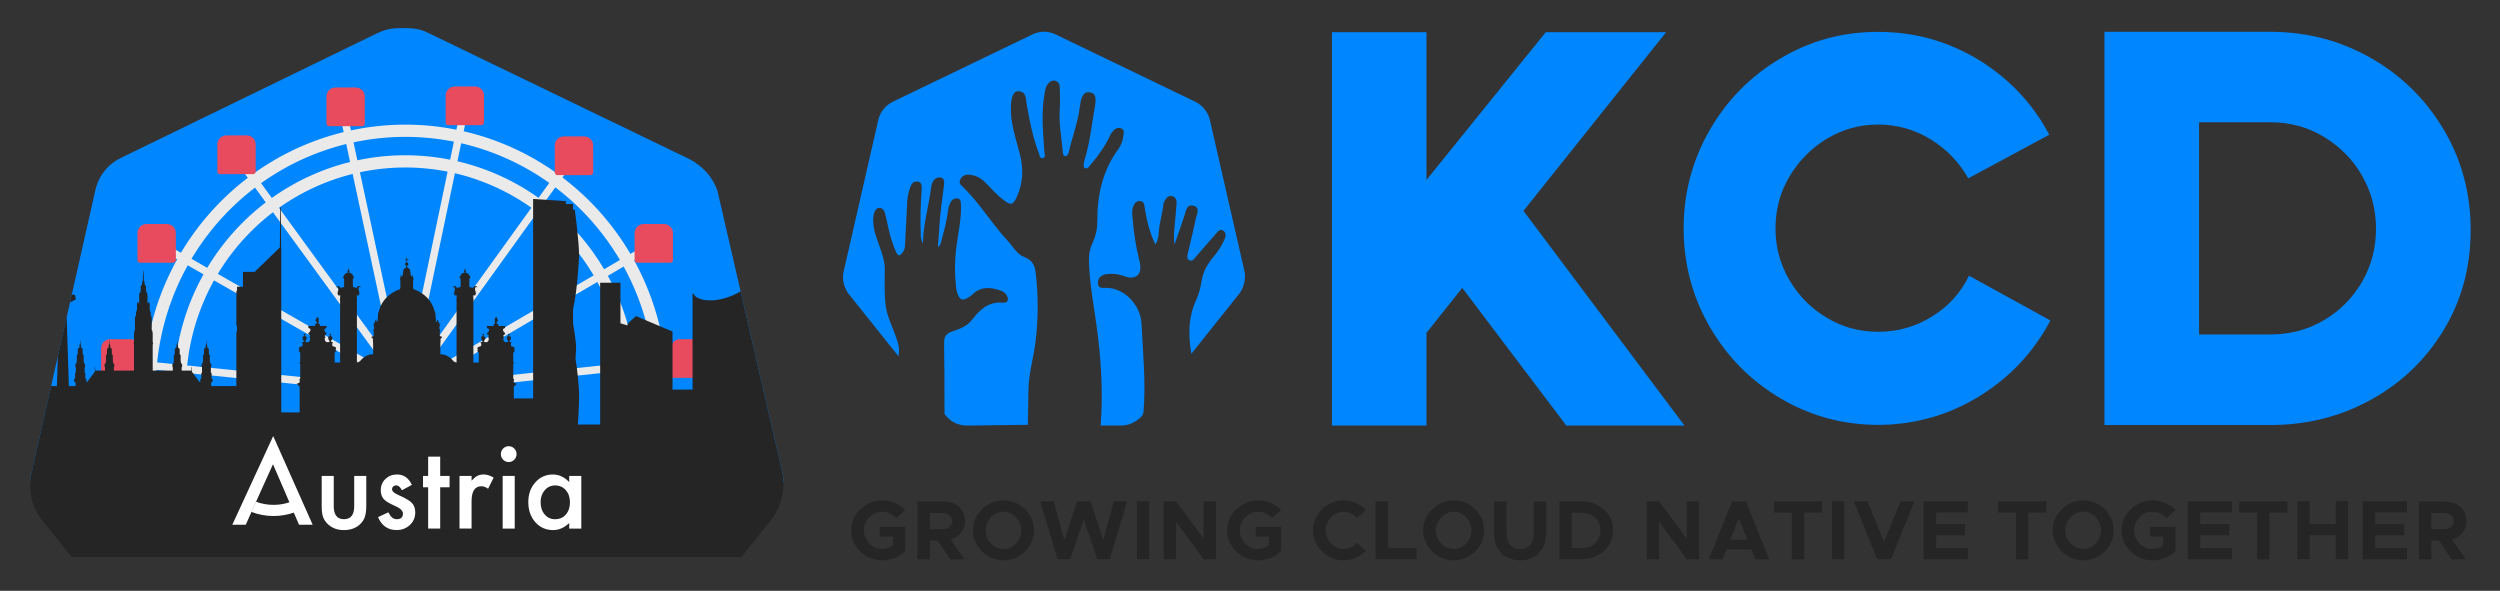 <?xml version="1.0" encoding="UTF-8" standalone="no"?>
<!-- Created with Inkscape (http://www.inkscape.org/) -->

<svg
   width="1024"
   height="242"
   viewBox="0 0 270.933 64.029"
   version="1.1"
   id="svg1"
   inkscape:version="1.3.2 (091e20ef0f, 2023-11-25)"
   sodipodi:docname="logo-horizontal.svg"
   inkscape:export-filename="logo-vertical.png"
   inkscape:export-xdpi="96"
   inkscape:export-ydpi="96"
   xmlns:inkscape="http://www.inkscape.org/namespaces/inkscape"
   xmlns:sodipodi="http://sodipodi.sourceforge.net/DTD/sodipodi-0.dtd"
   xmlns="http://www.w3.org/2000/svg"
   xmlns:svg="http://www.w3.org/2000/svg">
  <rect x="0" y="0" width="270.933" height="64.029" fill="#333333" stroke="none"/>
  <sodipodi:namedview
     id="namedview1"
     pagecolor="#ffffff"
     bordercolor="#000000"
     borderopacity="0.25"
     inkscape:showpageshadow="2"
     inkscape:pageopacity="0.0"
     inkscape:pagecheckerboard="0"
     inkscape:deskcolor="#d1d1d1"
     inkscape:document-units="mm"
     inkscape:zoom="0.74520504"
     inkscape:cx="598.493"
     inkscape:cy="-132.17839"
     inkscape:window-width="3440"
     inkscape:window-height="1371"
     inkscape:window-x="0"
     inkscape:window-y="0"
     inkscape:window-maximized="1"
     inkscape:current-layer="layer1" />
  <defs
     id="defs1">
    <clipPath
       clipPathUnits="userSpaceOnUse"
       id="clipPath29">
      <g
         id="g31">
        <g
           id="g30"
           transform="translate(731.971,122.614)">
          <rect
             style="fill:#ffffff;fill-opacity:1;stroke:none;stroke-width:0;stroke-dasharray:none;stroke-opacity:1"
             id="rect29"
             width="1023.171"
             height="374.756"
             x="-106.804"
             y="-33.756" />
        </g>
      </g>
    </clipPath>
    <clipPath
       clipPathUnits="userSpaceOnUse"
       id="clipPath21">
      <g
         id="g23">
        <g
           id="g22"
           transform="translate(731.971,122.614)">
          <rect
             style="fill:#ffffff;fill-opacity:1;stroke:none;stroke-width:0;stroke-dasharray:none;stroke-opacity:1"
             id="rect21"
             width="1023.171"
             height="374.756"
             x="-106.804"
             y="-33.756" />
        </g>
      </g>
    </clipPath>
    <clipPath
       clipPathUnits="userSpaceOnUse"
       id="clipPath80">
      <g
         id="g82"
         transform="rotate(24.19)">
        <g
           id="g81"
           transform="translate(731.971,122.614)">
          <rect
             style="fill:#ffffff;fill-opacity:1;stroke:none;stroke-width:0;stroke-dasharray:none;stroke-opacity:1"
             id="rect80"
             width="1023.171"
             height="374.756"
             x="-106.804"
             y="-33.756" />
        </g>
      </g>
    </clipPath>
    <clipPath
       clipPathUnits="userSpaceOnUse"
       id="clipPath78">
      <g
         id="g80"
         transform="rotate(66.36)">
        <g
           id="g79"
           transform="translate(731.971,122.614)">
          <rect
             style="fill:#ffffff;fill-opacity:1;stroke:none;stroke-width:0;stroke-dasharray:none;stroke-opacity:1"
             id="rect78"
             width="1023.171"
             height="374.756"
             x="-106.804"
             y="-33.756" />
        </g>
      </g>
    </clipPath>
    <clipPath
       clipPathUnits="userSpaceOnUse"
       id="clipPath76">
      <g
         id="g78"
         transform="rotate(78.06)">
        <g
           id="g77"
           transform="translate(731.971,122.614)">
          <rect
             style="fill:#ffffff;fill-opacity:1;stroke:none;stroke-width:0;stroke-dasharray:none;stroke-opacity:1"
             id="rect76"
             width="1023.171"
             height="374.756"
             x="-106.804"
             y="-33.756" />
        </g>
      </g>
    </clipPath>
    <clipPath
       clipPathUnits="userSpaceOnUse"
       id="clipPath73">
      <g
         id="g76"
         transform="rotate(54.07)">
        <g
           id="g75"
           transform="translate(731.971,122.614)">
          <rect
             style="fill:#ffffff;fill-opacity:1;stroke:none;stroke-width:0;stroke-dasharray:none;stroke-opacity:1"
             id="rect73"
             width="1023.171"
             height="374.756"
             x="-106.804"
             y="-33.756" />
        </g>
      </g>
    </clipPath>
    <clipPath
       clipPathUnits="userSpaceOnUse"
       id="clipPath71">
      <g
         id="g73-8"
         transform="rotate(30.11)">
        <g
           id="g72"
           transform="translate(731.971,122.614)">
          <rect
             style="fill:#ffffff;fill-opacity:1;stroke:none;stroke-width:0;stroke-dasharray:none;stroke-opacity:1"
             id="rect71"
             width="1023.171"
             height="374.756"
             x="-106.804"
             y="-33.756" />
        </g>
      </g>
    </clipPath>
    <clipPath
       clipPathUnits="userSpaceOnUse"
       id="clipPath69">
      <g
         id="g71-5"
         transform="rotate(6.04)">
        <g
           id="g70"
           transform="translate(731.971,122.614)">
          <rect
             style="fill:#ffffff;fill-opacity:1;stroke:none;stroke-width:0;stroke-dasharray:none;stroke-opacity:1"
             id="rect69"
             width="1023.171"
             height="374.756"
             x="-106.804"
             y="-33.756" />
        </g>
      </g>
    </clipPath>
    <clipPath
       clipPathUnits="userSpaceOnUse"
       id="clipPath67">
      <g
         id="g69"
         transform="rotate(72.14)">
        <g
           id="g68"
           transform="translate(731.971,122.614)">
          <rect
             style="fill:#ffffff;fill-opacity:1;stroke:none;stroke-width:0;stroke-dasharray:none;stroke-opacity:1"
             id="rect67"
             width="1023.171"
             height="374.756"
             x="-106.804"
             y="-33.756" />
        </g>
      </g>
    </clipPath>
    <clipPath
       clipPathUnits="userSpaceOnUse"
       id="clipPath65">
      <g
         id="g67"
         transform="rotate(48.12)">
        <g
           id="g66"
           transform="translate(731.971,122.614)">
          <rect
             style="fill:#ffffff;fill-opacity:1;stroke:none;stroke-width:0;stroke-dasharray:none;stroke-opacity:1"
             id="rect65"
             width="1023.171"
             height="374.756"
             x="-106.804"
             y="-33.756" />
        </g>
      </g>
    </clipPath>
    <clipPath
       clipPathUnits="userSpaceOnUse"
       id="clipPath63">
      <g
         id="g65"
         transform="rotate(0.42)">
        <g
           id="g64"
           transform="translate(731.971,122.614)">
          <rect
             style="fill:#ffffff;fill-opacity:1;stroke:none;stroke-width:0;stroke-dasharray:none;stroke-opacity:1"
             id="rect63"
             width="1023.171"
             height="374.756"
             x="-106.804"
             y="-33.756" />
        </g>
      </g>
    </clipPath>
    <clipPath
       clipPathUnits="userSpaceOnUse"
       id="clipPath61">
      <g
         id="g63"
         transform="rotate(42.12)">
        <g
           id="g62"
           transform="translate(731.971,122.614)">
          <rect
             style="fill:#ffffff;fill-opacity:1;stroke:none;stroke-width:0;stroke-dasharray:none;stroke-opacity:1"
             id="rect61"
             width="1023.171"
             height="374.756"
             x="-106.804"
             y="-33.756" />
        </g>
      </g>
    </clipPath>
    <clipPath
       clipPathUnits="userSpaceOnUse"
       id="clipPath59">
      <g
         id="g61"
         transform="rotate(18.27)">
        <g
           id="g60"
           transform="translate(731.971,122.614)">
          <rect
             style="fill:#ffffff;fill-opacity:1;stroke:none;stroke-width:0;stroke-dasharray:none;stroke-opacity:1"
             id="rect59"
             width="1023.171"
             height="374.756"
             x="-106.804"
             y="-33.756" />
        </g>
      </g>
    </clipPath>
    <clipPath
       clipPathUnits="userSpaceOnUse"
       id="clipPath57">
      <g
         id="g59"
         transform="rotate(84.34)">
        <g
           id="g58"
           transform="translate(731.971,122.614)">
          <rect
             style="fill:#ffffff;fill-opacity:1;stroke:none;stroke-width:0;stroke-dasharray:none;stroke-opacity:1"
             id="rect57"
             width="1023.171"
             height="374.756"
             x="-106.804"
             y="-33.756" />
        </g>
      </g>
    </clipPath>
    <clipPath
       clipPathUnits="userSpaceOnUse"
       id="clipPath55">
      <g
         id="g57"
         transform="rotate(60.29)">
        <g
           id="g56"
           transform="translate(731.971,122.614)">
          <rect
             style="fill:#ffffff;fill-opacity:1;stroke:none;stroke-width:0;stroke-dasharray:none;stroke-opacity:1"
             id="rect55"
             width="1023.171"
             height="374.756"
             x="-106.804"
             y="-33.756" />
        </g>
      </g>
    </clipPath>
    <clipPath
       clipPathUnits="userSpaceOnUse"
       id="clipPath53">
      <g
         id="g55"
         transform="rotate(36.36)">
        <g
           id="g54"
           transform="translate(731.971,122.614)">
          <rect
             style="fill:#ffffff;fill-opacity:1;stroke:none;stroke-width:0;stroke-dasharray:none;stroke-opacity:1"
             id="rect53"
             width="1023.171"
             height="374.756"
             x="-106.804"
             y="-33.756" />
        </g>
      </g>
    </clipPath>
    <clipPath
       clipPathUnits="userSpaceOnUse"
       id="clipPath51">
      <g
         id="g53"
         transform="rotate(12.22)">
        <g
           id="g52"
           transform="translate(731.971,122.614)">
          <rect
             style="fill:#ffffff;fill-opacity:1;stroke:none;stroke-width:0;stroke-dasharray:none;stroke-opacity:1"
             id="rect51"
             width="1023.171"
             height="374.756"
             x="-106.804"
             y="-33.756" />
        </g>
      </g>
    </clipPath>
    <clipPath
       clipPathUnits="userSpaceOnUse"
       id="clipPath49">
      <g
         id="g51">
        <g
           id="g50"
           transform="translate(731.971,122.614)">
          <rect
             style="fill:#ffffff;fill-opacity:1;stroke:none;stroke-width:0;stroke-dasharray:none;stroke-opacity:1"
             id="rect49"
             width="1023.171"
             height="374.756"
             x="-106.804"
             y="-33.756" />
        </g>
      </g>
    </clipPath>
    <clipPath
       clipPathUnits="userSpaceOnUse"
       id="clipPath47">
      <g
         id="g49">
        <g
           id="g48"
           transform="translate(731.971,122.614)">
          <rect
             style="fill:#ffffff;fill-opacity:1;stroke:none;stroke-width:0;stroke-dasharray:none;stroke-opacity:1"
             id="rect47"
             width="1023.171"
             height="374.756"
             x="-106.804"
             y="-33.756" />
        </g>
      </g>
    </clipPath>
    <clipPath
       clipPathUnits="userSpaceOnUse"
       id="clipPath45">
      <g
         id="g47">
        <g
           id="g46"
           transform="translate(731.971,122.614)">
          <rect
             style="fill:#ffffff;fill-opacity:1;stroke:none;stroke-width:0;stroke-dasharray:none;stroke-opacity:1"
             id="rect45"
             width="1023.171"
             height="374.756"
             x="-106.804"
             y="-33.756" />
        </g>
      </g>
    </clipPath>
    <clipPath
       clipPathUnits="userSpaceOnUse"
       id="clipPath43">
      <g
         id="g45">
        <g
           id="g44"
           transform="translate(731.971,122.614)">
          <rect
             style="fill:#ffffff;fill-opacity:1;stroke:none;stroke-width:0;stroke-dasharray:none;stroke-opacity:1"
             id="rect43"
             width="1023.171"
             height="374.756"
             x="-106.804"
             y="-33.756" />
        </g>
      </g>
    </clipPath>
    <clipPath
       clipPathUnits="userSpaceOnUse"
       id="clipPath41">
      <g
         id="g43">
        <g
           id="g42"
           transform="translate(731.971,122.614)">
          <rect
             style="fill:#ffffff;fill-opacity:1;stroke:none;stroke-width:0;stroke-dasharray:none;stroke-opacity:1"
             id="rect41"
             width="1023.171"
             height="374.756"
             x="-106.804"
             y="-33.756" />
        </g>
      </g>
    </clipPath>
    <clipPath
       clipPathUnits="userSpaceOnUse"
       id="clipPath39">
      <g
         id="g41">
        <g
           id="g40"
           transform="translate(731.971,122.614)">
          <rect
             style="fill:#ffffff;fill-opacity:1;stroke:none;stroke-width:0;stroke-dasharray:none;stroke-opacity:1"
             id="rect39"
             width="1023.171"
             height="374.756"
             x="-106.804"
             y="-33.756" />
        </g>
      </g>
    </clipPath>
    <clipPath
       clipPathUnits="userSpaceOnUse"
       id="clipPath37">
      <g
         id="g39">
        <g
           id="g38"
           transform="translate(731.971,122.614)">
          <rect
             style="fill:#ffffff;fill-opacity:1;stroke:none;stroke-width:0;stroke-dasharray:none;stroke-opacity:1"
             id="rect37"
             width="1023.171"
             height="374.756"
             x="-106.804"
             y="-33.756" />
        </g>
      </g>
    </clipPath>
    <clipPath
       clipPathUnits="userSpaceOnUse"
       id="clipPath35">
      <g
         id="g37">
        <g
           id="g36"
           transform="translate(731.971,122.614)">
          <rect
             style="fill:#ffffff;fill-opacity:1;stroke:none;stroke-width:0;stroke-dasharray:none;stroke-opacity:1"
             id="rect35"
             width="1023.171"
             height="374.756"
             x="-106.804"
             y="-33.756" />
        </g>
      </g>
    </clipPath>
    <clipPath
       clipPathUnits="userSpaceOnUse"
       id="clipPath33">
      <g
         id="g35">
        <g
           id="g34"
           transform="translate(731.971,122.614)">
          <rect
             style="fill:#ffffff;fill-opacity:1;stroke:none;stroke-width:0;stroke-dasharray:none;stroke-opacity:1"
             id="rect33"
             width="1023.171"
             height="374.756"
             x="-106.804"
             y="-33.756" />
        </g>
      </g>
    </clipPath>
    <clipPath
       clipPathUnits="userSpaceOnUse"
       id="clipPath31">
      <g
         id="g33">
        <g
           id="g32"
           transform="translate(731.971,122.614)">
          <rect
             style="fill:#ffffff;fill-opacity:1;stroke:none;stroke-width:0;stroke-dasharray:none;stroke-opacity:1"
             id="rect31"
             width="1023.171"
             height="374.756"
             x="-106.804"
             y="-33.756" />
        </g>
      </g>
    </clipPath>
    <clipPath
       clipPathUnits="userSpaceOnUse"
       id="clipPath29-6">
      <g
         id="g31-1">
        <g
           id="g30-1"
           transform="translate(731.971,122.614)">
          <rect
             style="fill:#ffffff;fill-opacity:1;stroke:none;stroke-width:0;stroke-dasharray:none;stroke-opacity:1"
             id="rect29-5"
             width="1023.171"
             height="374.756"
             x="-106.804"
             y="-33.756" />
        </g>
      </g>
    </clipPath>
    <clipPath
       clipPathUnits="userSpaceOnUse"
       id="clipPath21-9">
      <g
         id="g23-8">
        <g
           id="g22-4"
           transform="translate(731.971,122.614)">
          <rect
             style="fill:#ffffff;fill-opacity:1;stroke:none;stroke-width:0;stroke-dasharray:none;stroke-opacity:1"
             id="rect21-8"
             width="1023.171"
             height="374.756"
             x="-106.804"
             y="-33.756" />
        </g>
      </g>
    </clipPath>
    <clipPath
       clipPathUnits="userSpaceOnUse"
       id="clipPath17">
      <g
         id="g19"
         transform="matrix(0.852,0,0,0.852,-610.448,-121.938)">
        <g
           id="g18"
           transform="translate(731.971,122.614)">
          <rect
             style="fill:#ffffff;fill-opacity:1;stroke:none;stroke-width:0;stroke-dasharray:none;stroke-opacity:1"
             id="rect17"
             width="1023.171"
             height="374.756"
             x="-106.804"
             y="-33.756" />
        </g>
      </g>
    </clipPath>
    <clipPath
       clipPathUnits="userSpaceOnUse"
       id="clipPath1">
      <g
         id="g17"
         transform="matrix(0.852,0,0,0.852,-610.448,-121.938)">
        <g
           id="g16"
           transform="translate(731.971,122.614)">
          <rect
             style="fill:#ffffff;fill-opacity:1;stroke:none;stroke-width:0;stroke-dasharray:none;stroke-opacity:1"
             id="rect16"
             width="1023.171"
             height="374.756"
             x="-106.804"
             y="-33.756" />
        </g>
      </g>
    </clipPath>
    <clipPath
       clipPathUnits="userSpaceOnUse"
       id="clipPath113">
      <g
         id="g143">
        <g
           id="g142"
           transform="matrix(1.173,0,0,1.173,716.212,143.064)">
          <path
             id="path113"
             class="cls-3"
             d="M 477.9,98.43 C 475.28,90.05 469,83.25 461.15,79.06 L 301.46,2.62 C 297.27,0.53 292.56,0 288.37,0 c -1.92,0 -3.95,0 -5.99,0.1 -3.87,0.19 -7.66,1.21 -11.15,2.9 L 115.6,78.01 c -7.85,3.66 -13.61,10.47 -15.71,19.37 L 60.62,269.63 c -1.5,8.49 0.34,16.98 5.05,24.1 0.46,0.69 0.97,1.35 1.49,1.99 l 108.33,134 c 1.09,1.35 2.27,2.62 3.59,3.73 5.75,4.86 13.13,8.12 20.6,8.84 0.83,0.08 1.66,0.1 2.5,0.1 H 375.6 c 0.83,0 1.65,0.06 2.48,0.11 8.96,0.56 17.34,-3.59 22.85,-11.1 L 510.62,295.72 c 0.52,-0.64 1.03,-1.3 1.49,-1.99 4.11,-6.21 6.05,-13.45 5.82,-20.83 -0.06,-1.85 -0.34,-3.68 -0.75,-5.48 l -39.28,-169 v 0 z"
             style="fill:#2b5baf;stroke-width:0px" />
          <g
             id="g141">
            <rect
               class="cls-5"
               x="170.772"
               y="315.424"
               width="4.54"
               height="174.81"
               rx="1.98"
               ry="1.98"
               transform="rotate(-24.19)"
               id="rect113"
               style="fill:#333333;stroke-width:0px" />
            <rect
               class="cls-5"
               x="-258.341"
               y="347.697"
               width="174.81"
               height="4.54"
               rx="1.98"
               ry="1.98"
               transform="rotate(-66.36)"
               id="rect114"
               style="fill:#333333;stroke-width:0px" />
            <rect
               class="cls-9"
               x="-152.747"
               y="323.461"
               width="174.81"
               height="4.54"
               rx="1.98"
               ry="1.98"
               transform="rotate(-78.06)"
               id="rect115"
               style="fill:#eaeaea;stroke-width:0px" />
            <rect
               class="cls-9"
               x="-7.13"
               y="357.455"
               width="174.81"
               height="4.54"
               rx="1.98"
               ry="1.98"
               transform="rotate(-54.07)"
               id="rect116"
               style="fill:#eaeaea;stroke-width:0px" />
            <rect
               class="cls-9"
               x="139.56"
               y="329.343"
               width="174.81"
               height="4.54"
               rx="1.98"
               ry="1.98"
               transform="rotate(-30.11)"
               id="rect117"
               style="fill:#eaeaea;stroke-width:0px" />
            <rect
               class="cls-9"
               x="262.676"
               y="243.574"
               width="174.81"
               height="4.54"
               rx="1.98"
               ry="1.98"
               transform="rotate(-6.04)"
               id="rect118"
               style="fill:#eaeaea;stroke-width:0px" />
            <rect
               class="cls-9"
               x="-120.606"
               y="339.748"
               width="4.54"
               height="174.81"
               rx="1.98"
               ry="1.98"
               transform="rotate(-72.14)"
               id="rect119"
               style="fill:#eaeaea;stroke-width:0px" />
            <rect
               class="cls-9"
               x="27.949"
               y="358.484"
               width="4.54"
               height="174.81"
               rx="1.98"
               ry="1.98"
               transform="rotate(-48.12)"
               id="rect120"
               style="fill:#eaeaea;stroke-width:0px" />
            <rect
               class="cls-9"
               x="283.225"
               y="218.934"
               width="4.54"
               height="174.81"
               rx="1.98"
               ry="1.98"
               transform="rotate(-0.42)"
               id="rect121"
               style="fill:#eaeaea;stroke-width:0px" />
            <rect
               class="cls-9"
               x="-107.313"
               y="351.149"
               width="174.81"
               height="4.54"
               rx="1.98"
               ry="1.98"
               transform="rotate(-42.12)"
               id="rect122"
               style="fill:#eaeaea;stroke-width:0px" />
            <rect
               class="cls-9"
               x="29.832"
               y="293.645"
               width="174.81"
               height="4.54"
               rx="1.98"
               ry="1.98"
               transform="rotate(-18.27)"
               id="rect123"
               style="fill:#eaeaea;stroke-width:0px" />
            <rect
               class="cls-9"
               x="-189.749"
               y="132.282"
               width="4.54"
               height="174.81"
               rx="1.98"
               ry="1.98"
               transform="rotate(-84.34)"
               id="rect124"
               style="fill:#eaeaea;stroke-width:0px" />
            <rect
               class="cls-9"
               x="-48.302"
               y="181.991"
               width="4.54"
               height="174.81"
               rx="1.98"
               ry="1.98"
               transform="rotate(-60.29)"
               id="rect125"
               style="fill:#eaeaea;stroke-width:0px" />
            <rect
               class="cls-9"
               x="100.388"
               y="170.007"
               width="4.54"
               height="174.81"
               rx="1.98"
               ry="1.98"
               transform="rotate(-36.36)"
               id="rect126"
               style="fill:#eaeaea;stroke-width:0px" />
            <rect
               class="cls-9"
               x="232.404"
               y="97.902"
               width="4.54"
               height="174.81"
               rx="1.98"
               ry="1.98"
               transform="rotate(-12.22)"
               id="rect127"
               style="fill:#eaeaea;stroke-width:0px" />
            <circle
               class="cls-1"
               cx="286.87"
               cy="216.82"
               r="155.09"
               id="circle127"
               style="fill:none;stroke:#eaeaea;stroke-width:7.36px;stroke-miterlimit:10" />
            <circle
               class="cls-1"
               cx="286.81"
               cy="216.87"
               r="136.72"
               id="circle128"
               style="fill:none;stroke:#eaeaea;stroke-width:7.36px;stroke-miterlimit:10" />
            <path
               class="cls-8"
               d="m 107.73,187.11 h 12.38 c 3.01,0 5.46,2.45 5.46,5.46 v 16.26 c 0,0.87 -0.71,1.58 -1.58,1.58 h -20.13 c -0.87,0 -1.58,-0.71 -1.58,-1.58 v -16.26 c 0,-3.01 2.45,-5.46 5.46,-5.46 z"
               id="path128"
               style="fill:#e84b5e;stroke-width:0px" />
            <path
               class="cls-8"
               d="m 129.8,117.84 h 12.38 c 3.01,0 5.46,2.45 5.46,5.46 v 16.26 c 0,0.87 -0.71,1.58 -1.58,1.58 h -20.13 c -0.87,0 -1.58,-0.71 -1.58,-1.58 V 123.3 c 0,-3.01 2.45,-5.46 5.46,-5.46 z"
               id="path129"
               style="fill:#e84b5e;stroke-width:0px" />
            <path
               class="cls-8"
               d="m 178.23,64.51 h 12.38 c 3.01,0 5.46,2.45 5.46,5.46 v 16.26 c 0,0.87 -0.71,1.58 -1.58,1.58 h -20.13 c -0.87,0 -1.58,-0.71 -1.58,-1.58 V 69.97 c 0,-3.01 2.45,-5.46 5.46,-5.46 z"
               id="path130"
               style="fill:#e84b5e;stroke-width:0px" />
            <path
               class="cls-8"
               d="m 244.43,35.7 h 12.38 c 3.01,0 5.46,2.45 5.46,5.46 v 16.26 c 0,0.87 -0.71,1.58 -1.58,1.58 h -20.13 c -0.87,0 -1.58,-0.71 -1.58,-1.58 V 41.16 c 0,-3.01 2.45,-5.46 5.46,-5.46 z"
               id="path131"
               style="fill:#e84b5e;stroke-width:0px" />
            <path
               class="cls-8"
               d="m 316.76,35.09 h 12.38 c 3.01,0 5.46,2.45 5.46,5.46 v 16.26 c 0,0.87 -0.71,1.58 -1.58,1.58 h -20.13 c -0.87,0 -1.58,-0.71 -1.58,-1.58 V 40.55 c 0,-3.01 2.45,-5.46 5.46,-5.46 z"
               id="path132"
               style="fill:#e84b5e;stroke-width:0px" />
            <path
               class="cls-8"
               d="m 382.97,65.12 h 12.38 c 3.01,0 5.46,2.45 5.46,5.46 v 16.26 c 0,0.87 -0.71,1.58 -1.58,1.58 H 379.1 c -0.87,0 -1.58,-0.71 -1.58,-1.58 V 70.58 c 0,-3.01 2.45,-5.46 5.46,-5.46 z"
               id="path133"
               style="fill:#e84b5e;stroke-width:0px" />
            <path
               class="cls-8"
               d="m 431.39,117.84 h 12.38 c 3.01,0 5.46,2.45 5.46,5.46 v 16.26 c 0,0.87 -0.71,1.58 -1.58,1.58 h -20.13 c -0.87,0 -1.58,-0.71 -1.58,-1.58 V 123.3 c 0,-3.01 2.45,-5.46 5.46,-5.46 z"
               id="path134"
               style="fill:#e84b5e;stroke-width:0px" />
            <path
               class="cls-8"
               d="m 453.46,187.11 h 12.38 c 3.01,0 5.46,2.45 5.46,5.46 v 16.26 c 0,0.87 -0.71,1.58 -1.58,1.58 h -20.13 c -0.87,0 -1.58,-0.71 -1.58,-1.58 v -16.26 c 0,-3.01 2.45,-5.46 5.46,-5.46 z"
               id="path135"
               style="fill:#e84b5e;stroke-width:0px" />
            <path
               class="cls-8"
               d="m 446.1,259.44 h 12.38 c 3.01,0 5.46,2.45 5.46,5.46 v 16.26 c 0,0.87 -0.71,1.58 -1.58,1.58 h -20.13 c -0.87,0 -1.58,-0.71 -1.58,-1.58 V 264.9 c 0,-3.01 2.45,-5.46 5.46,-5.46 z"
               id="path136"
               style="fill:#e84b5e;stroke-width:0px" />
            <path
               class="cls-8"
               d="m 409.94,321.97 h 12.38 c 3.01,0 5.46,2.45 5.46,5.46 v 16.26 c 0,0.87 -0.71,1.58 -1.58,1.58 h -20.13 c -0.87,0 -1.58,-0.71 -1.58,-1.58 v -16.26 c 0,-3.01 2.45,-5.46 5.46,-5.46 z"
               id="path137"
               style="fill:#e84b5e;stroke-width:0px" />
            <path
               class="cls-8"
               d="m 281.42,378.98 h 12.38 c 3.01,0 5.46,2.45 5.46,5.46 v 16.26 c 0,0.87 -0.71,1.58 -1.58,1.58 h -20.13 c -0.87,0 -1.58,-0.71 -1.58,-1.58 v -16.26 c 0,-3.01 2.45,-5.46 5.46,-5.46 z"
               id="path138"
               style="fill:#e84b5e;stroke-width:0px" />
            <path
               class="cls-8"
               d="m 151.26,321.35 h 12.38 c 3.01,0 5.46,2.45 5.46,5.46 v 16.26 c 0,0.87 -0.71,1.58 -1.58,1.58 h -20.13 c -0.87,0 -1.58,-0.71 -1.58,-1.58 v -16.26 c 0,-3.01 2.45,-5.46 5.46,-5.46 z"
               id="path139"
               style="fill:#e84b5e;stroke-width:0px" />
            <path
               class="cls-8"
               d="m 115.09,259.44 h 12.38 c 3.01,0 5.46,2.45 5.46,5.46 v 16.26 c 0,0.87 -0.71,1.58 -1.58,1.58 h -20.13 c -0.87,0 -1.58,-0.71 -1.58,-1.58 V 264.9 c 0,-3.01 2.45,-5.46 5.46,-5.46 z"
               id="path140"
               style="fill:#e84b5e;stroke-width:0px" />
            <rect
               class="cls-6"
               x="178.59"
               y="397.67"
               width="215.77"
               height="11.03"
               id="rect140"
               style="fill:#7f7f7f;stroke-width:0px" />
            <polygon
               class="cls-6"
               points="284.74,241.91 216.2,397.63 198.2,397.63 280.33,209.79 289.77,209.79 289.77,241.91 "
               id="polygon140"
               style="fill:#7f7f7f;stroke-width:0px" />
            <polygon
               class="cls-6"
               points="288.51,241.91 357.06,397.62 375.06,397.62 292.91,209.79 283.47,209.79 283.47,241.91 "
               id="polygon141"
               style="fill:#7f7f7f;stroke-width:0px" />
          </g>
        </g>
      </g>
    </clipPath>
    <clipPath
       clipPathUnits="userSpaceOnUse"
       id="clipPath83">
      <g
         id="g113">
        <g
           id="g112"
           transform="matrix(1.173,0,0,1.173,716.212,143.064)">
          <path
             id="path83"
             class="cls-3"
             d="M 477.9,98.43 C 475.28,90.05 469,83.25 461.15,79.06 L 301.46,2.62 C 297.27,0.53 292.56,0 288.37,0 c -1.92,0 -3.95,0 -5.99,0.1 -3.87,0.19 -7.66,1.21 -11.15,2.9 L 115.6,78.01 c -7.85,3.66 -13.61,10.47 -15.71,19.37 L 60.62,269.63 c -1.5,8.49 0.34,16.98 5.05,24.1 0.46,0.69 0.97,1.35 1.49,1.99 l 108.33,134 c 1.09,1.35 2.27,2.62 3.59,3.73 5.75,4.86 13.13,8.12 20.6,8.84 0.83,0.08 1.66,0.1 2.5,0.1 H 375.6 c 0.83,0 1.65,0.06 2.48,0.11 8.96,0.56 17.34,-3.59 22.85,-11.1 L 510.62,295.72 c 0.52,-0.64 1.03,-1.3 1.49,-1.99 4.11,-6.21 6.05,-13.45 5.82,-20.83 -0.06,-1.85 -0.34,-3.68 -0.75,-5.48 l -39.28,-169 v 0 z"
             style="fill:#2b5baf;stroke-width:0px" />
          <g
             id="g111">
            <rect
               class="cls-5"
               x="170.772"
               y="315.424"
               width="4.54"
               height="174.81"
               rx="1.98"
               ry="1.98"
               transform="rotate(-24.19)"
               id="rect83"
               style="fill:#333333;stroke-width:0px" />
            <rect
               class="cls-5"
               x="-258.341"
               y="347.697"
               width="174.81"
               height="4.54"
               rx="1.98"
               ry="1.98"
               transform="rotate(-66.36)"
               id="rect84"
               style="fill:#333333;stroke-width:0px" />
            <rect
               class="cls-9"
               x="-152.747"
               y="323.461"
               width="174.81"
               height="4.54"
               rx="1.98"
               ry="1.98"
               transform="rotate(-78.06)"
               id="rect85"
               style="fill:#eaeaea;stroke-width:0px" />
            <rect
               class="cls-9"
               x="-7.13"
               y="357.455"
               width="174.81"
               height="4.54"
               rx="1.98"
               ry="1.98"
               transform="rotate(-54.07)"
               id="rect86"
               style="fill:#eaeaea;stroke-width:0px" />
            <rect
               class="cls-9"
               x="139.56"
               y="329.343"
               width="174.81"
               height="4.54"
               rx="1.98"
               ry="1.98"
               transform="rotate(-30.11)"
               id="rect87"
               style="fill:#eaeaea;stroke-width:0px" />
            <rect
               class="cls-9"
               x="262.676"
               y="243.574"
               width="174.81"
               height="4.54"
               rx="1.98"
               ry="1.98"
               transform="rotate(-6.04)"
               id="rect88"
               style="fill:#eaeaea;stroke-width:0px" />
            <rect
               class="cls-9"
               x="-120.606"
               y="339.748"
               width="4.54"
               height="174.81"
               rx="1.98"
               ry="1.98"
               transform="rotate(-72.14)"
               id="rect89"
               style="fill:#eaeaea;stroke-width:0px" />
            <rect
               class="cls-9"
               x="27.949"
               y="358.484"
               width="4.54"
               height="174.81"
               rx="1.98"
               ry="1.98"
               transform="rotate(-48.12)"
               id="rect90"
               style="fill:#eaeaea;stroke-width:0px" />
            <rect
               class="cls-9"
               x="283.225"
               y="218.934"
               width="4.54"
               height="174.81"
               rx="1.98"
               ry="1.98"
               transform="rotate(-0.42)"
               id="rect91"
               style="fill:#eaeaea;stroke-width:0px" />
            <rect
               class="cls-9"
               x="-107.313"
               y="351.149"
               width="174.81"
               height="4.54"
               rx="1.98"
               ry="1.98"
               transform="rotate(-42.12)"
               id="rect92"
               style="fill:#eaeaea;stroke-width:0px" />
            <rect
               class="cls-9"
               x="29.832"
               y="293.645"
               width="174.81"
               height="4.54"
               rx="1.98"
               ry="1.98"
               transform="rotate(-18.27)"
               id="rect93"
               style="fill:#eaeaea;stroke-width:0px" />
            <rect
               class="cls-9"
               x="-189.749"
               y="132.282"
               width="4.54"
               height="174.81"
               rx="1.98"
               ry="1.98"
               transform="rotate(-84.34)"
               id="rect94"
               style="fill:#eaeaea;stroke-width:0px" />
            <rect
               class="cls-9"
               x="-48.302"
               y="181.991"
               width="4.54"
               height="174.81"
               rx="1.98"
               ry="1.98"
               transform="rotate(-60.29)"
               id="rect95"
               style="fill:#eaeaea;stroke-width:0px" />
            <rect
               class="cls-9"
               x="100.388"
               y="170.007"
               width="4.54"
               height="174.81"
               rx="1.98"
               ry="1.98"
               transform="rotate(-36.36)"
               id="rect96"
               style="fill:#eaeaea;stroke-width:0px" />
            <rect
               class="cls-9"
               x="232.404"
               y="97.902"
               width="4.54"
               height="174.81"
               rx="1.98"
               ry="1.98"
               transform="rotate(-12.22)"
               id="rect97"
               style="fill:#eaeaea;stroke-width:0px" />
            <circle
               class="cls-1"
               cx="286.87"
               cy="216.82"
               r="155.09"
               id="circle97"
               style="fill:none;stroke:#eaeaea;stroke-width:7.36px;stroke-miterlimit:10" />
            <circle
               class="cls-1"
               cx="286.81"
               cy="216.87"
               r="136.72"
               id="circle98"
               style="fill:none;stroke:#eaeaea;stroke-width:7.36px;stroke-miterlimit:10" />
            <path
               class="cls-8"
               d="m 107.73,187.11 h 12.38 c 3.01,0 5.46,2.45 5.46,5.46 v 16.26 c 0,0.87 -0.71,1.58 -1.58,1.58 h -20.13 c -0.87,0 -1.58,-0.71 -1.58,-1.58 v -16.26 c 0,-3.01 2.45,-5.46 5.46,-5.46 z"
               id="path98"
               style="fill:#e84b5e;stroke-width:0px" />
            <path
               class="cls-8"
               d="m 129.8,117.84 h 12.38 c 3.01,0 5.46,2.45 5.46,5.46 v 16.26 c 0,0.87 -0.71,1.58 -1.58,1.58 h -20.13 c -0.87,0 -1.58,-0.71 -1.58,-1.58 V 123.3 c 0,-3.01 2.45,-5.46 5.46,-5.46 z"
               id="path99"
               style="fill:#e84b5e;stroke-width:0px" />
            <path
               class="cls-8"
               d="m 178.23,64.51 h 12.38 c 3.01,0 5.46,2.45 5.46,5.46 v 16.26 c 0,0.87 -0.71,1.58 -1.58,1.58 h -20.13 c -0.87,0 -1.58,-0.71 -1.58,-1.58 V 69.97 c 0,-3.01 2.45,-5.46 5.46,-5.46 z"
               id="path100"
               style="fill:#e84b5e;stroke-width:0px" />
            <path
               class="cls-8"
               d="m 244.43,35.7 h 12.38 c 3.01,0 5.46,2.45 5.46,5.46 v 16.26 c 0,0.87 -0.71,1.58 -1.58,1.58 h -20.13 c -0.87,0 -1.58,-0.71 -1.58,-1.58 V 41.16 c 0,-3.01 2.45,-5.46 5.46,-5.46 z"
               id="path101"
               style="fill:#e84b5e;stroke-width:0px" />
            <path
               class="cls-8"
               d="m 316.76,35.09 h 12.38 c 3.01,0 5.46,2.45 5.46,5.46 v 16.26 c 0,0.87 -0.71,1.58 -1.58,1.58 h -20.13 c -0.87,0 -1.58,-0.71 -1.58,-1.58 V 40.55 c 0,-3.01 2.45,-5.46 5.46,-5.46 z"
               id="path102"
               style="fill:#e84b5e;stroke-width:0px" />
            <path
               class="cls-8"
               d="m 382.97,65.12 h 12.38 c 3.01,0 5.46,2.45 5.46,5.46 v 16.26 c 0,0.87 -0.71,1.58 -1.58,1.58 H 379.1 c -0.87,0 -1.58,-0.71 -1.58,-1.58 V 70.58 c 0,-3.01 2.45,-5.46 5.46,-5.46 z"
               id="path103"
               style="fill:#e84b5e;stroke-width:0px" />
            <path
               class="cls-8"
               d="m 431.39,117.84 h 12.38 c 3.01,0 5.46,2.45 5.46,5.46 v 16.26 c 0,0.87 -0.71,1.58 -1.58,1.58 h -20.13 c -0.87,0 -1.58,-0.71 -1.58,-1.58 V 123.3 c 0,-3.01 2.45,-5.46 5.46,-5.46 z"
               id="path104"
               style="fill:#e84b5e;stroke-width:0px" />
            <path
               class="cls-8"
               d="m 453.46,187.11 h 12.38 c 3.01,0 5.46,2.45 5.46,5.46 v 16.26 c 0,0.87 -0.71,1.58 -1.58,1.58 h -20.13 c -0.87,0 -1.58,-0.71 -1.58,-1.58 v -16.26 c 0,-3.01 2.45,-5.46 5.46,-5.46 z"
               id="path105"
               style="fill:#e84b5e;stroke-width:0px" />
            <path
               class="cls-8"
               d="m 446.1,259.44 h 12.38 c 3.01,0 5.46,2.45 5.46,5.46 v 16.26 c 0,0.87 -0.71,1.58 -1.58,1.58 h -20.13 c -0.87,0 -1.58,-0.71 -1.58,-1.58 V 264.9 c 0,-3.01 2.45,-5.46 5.46,-5.46 z"
               id="path106"
               style="fill:#e84b5e;stroke-width:0px" />
            <path
               class="cls-8"
               d="m 409.94,321.97 h 12.38 c 3.01,0 5.46,2.45 5.46,5.46 v 16.26 c 0,0.87 -0.71,1.58 -1.58,1.58 h -20.13 c -0.87,0 -1.58,-0.71 -1.58,-1.58 v -16.26 c 0,-3.01 2.45,-5.46 5.46,-5.46 z"
               id="path107"
               style="fill:#e84b5e;stroke-width:0px" />
            <path
               class="cls-8"
               d="m 281.42,378.98 h 12.38 c 3.01,0 5.46,2.45 5.46,5.46 v 16.26 c 0,0.87 -0.71,1.58 -1.58,1.58 h -20.13 c -0.87,0 -1.58,-0.71 -1.58,-1.58 v -16.26 c 0,-3.01 2.45,-5.46 5.46,-5.46 z"
               id="path108"
               style="fill:#e84b5e;stroke-width:0px" />
            <path
               class="cls-8"
               d="m 151.26,321.35 h 12.38 c 3.01,0 5.46,2.45 5.46,5.46 v 16.26 c 0,0.87 -0.71,1.58 -1.58,1.58 h -20.13 c -0.87,0 -1.58,-0.71 -1.58,-1.58 v -16.26 c 0,-3.01 2.45,-5.46 5.46,-5.46 z"
               id="path109"
               style="fill:#e84b5e;stroke-width:0px" />
            <path
               class="cls-8"
               d="m 115.09,259.44 h 12.38 c 3.01,0 5.46,2.45 5.46,5.46 v 16.26 c 0,0.87 -0.71,1.58 -1.58,1.58 h -20.13 c -0.87,0 -1.58,-0.71 -1.58,-1.58 V 264.9 c 0,-3.01 2.45,-5.46 5.46,-5.46 z"
               id="path110"
               style="fill:#e84b5e;stroke-width:0px" />
            <rect
               class="cls-6"
               x="178.59"
               y="397.67"
               width="215.77"
               height="11.03"
               id="rect110"
               style="fill:#7f7f7f;stroke-width:0px" />
            <polygon
               class="cls-6"
               points="284.74,241.91 216.2,397.63 198.2,397.63 280.33,209.79 289.77,209.79 289.77,241.91 "
               id="polygon110"
               style="fill:#7f7f7f;stroke-width:0px" />
            <polygon
               class="cls-6"
               points="288.51,241.91 357.06,397.62 375.06,397.62 292.91,209.79 283.47,209.79 283.47,241.91 "
               id="polygon111"
               style="fill:#7f7f7f;stroke-width:0px" />
          </g>
        </g>
      </g>
    </clipPath>
  </defs>
  <g
     inkscape:label="Layer 1"
     inkscape:groupmode="layer"
     id="layer1"
     transform="translate(353.011,-372.395)">
    <g
       id="g73"
       transform="matrix(0.237,0,0,0.239,-423.142,147.124)" />
    <g
       id="g71"
       transform="matrix(0.237,0,0,0.239,-423.142,147.124)" />
    <g
       id="g3"
       transform="matrix(0.713,0,0,0.713,-95.75,118.166)">
      <g
         id="g2">
        <g
           id="g8">
          <polygon
             class="cls-10"
             points="209.19,572.13 220.98,557.44 255.29,602.44 294.24,602.44 241.16,532.26 288.19,473.87 248.5,473.87 209.19,522.14 209.19,473.87 178.02,473.87 178.02,602.44 209.19,602.44 "
             id="polygon37-9-9"
             transform="matrix(0.461,0,0,0.465,-240.429,141.11)"
             style="fill:#0086ff;stroke-width:0px" />
          <path
             class="cls-10"
             d="M -0.497,365.357 C -5.13,362.717 -10.22,361.396 -15.733,361.396 h -25.216 v 59.768 h 25.216 c 5.573,0 10.69,-1.292 15.351,-3.872 4.661,-2.58 8.327,-6.141 11.031,-10.618 2.699,-4.505 4.067,-9.525 4.067,-15.122 0,-5.597 -1.363,-10.673 -4.094,-15.294 -2.759,-4.621 -6.453,-8.265 -11.113,-10.901 z m -1.336,34.117 c -1.451,2.441 -3.385,4.388 -5.826,5.797 -2.446,1.436 -5.145,2.124 -8.074,2.124 h -10.833 v -32.252 h 10.833 c 2.929,0 5.628,0.716 8.074,2.18 2.446,1.464 4.408,3.412 5.826,5.881 1.451,2.468 2.16,5.193 2.16,8.149 0,2.957 -0.737,5.681 -2.16,8.121 z"
             id="path38-7-2"
             style="fill:#0086ff;stroke-width:0px" />
          <path
             class="cls-10"
             d="m -61.531,398.47 c -1.253,2.585 -3.127,4.677 -5.628,6.197 -2.473,1.548 -5.204,2.324 -8.157,2.324 -2.952,0 -5.458,-0.716 -7.816,-2.124 -2.386,-1.404 -4.265,-3.301 -5.683,-5.709 -1.419,-2.408 -2.132,-5.021 -2.132,-7.889 0,-2.868 0.709,-5.509 2.132,-7.889 1.423,-2.408 3.325,-4.305 5.683,-5.736 2.386,-1.436 4.974,-2.152 7.816,-2.152 2.842,0 5.573,0.776 7.986,2.269 2.446,1.52 4.32,3.5 5.683,5.908 l 12.311,-6.629 c -2.501,-4.732 -6.112,-8.549 -10.745,-11.389 -4.633,-2.812 -9.723,-4.244 -15.236,-4.244 -5.513,0 -10.321,1.348 -14.839,4.016 -4.55,2.668 -8.129,6.313 -10.773,10.873 -2.644,4.593 -3.979,9.586 -3.979,14.978 0,5.392 1.336,10.418 3.979,14.978 2.644,4.593 6.254,8.205 10.773,10.873 4.518,2.668 9.497,4.016 14.839,4.016 5.343,0 10.63,-1.436 15.323,-4.333 4.689,-2.896 8.299,-6.741 10.833,-11.533 l -12.366,-6.801 z"
             id="path39-7-6"
             style="fill:#0086ff;stroke-width:0px" />
          <path
             class="cls-10"
             d="m -171.657,397.809 -5.26,-23.011 c -0.286,-1.204 -1.082,-2.208 -2.188,-2.757 l -21.264,-10.246 c -1.11,-0.544 -2.418,-0.544 -3.523,0 l -21.237,10.241 c -1.11,0.544 -1.907,1.548 -2.188,2.757 l -5.26,23.011 c -0.143,0.572 -0.143,1.176 0,1.78 0.028,0.172 0.088,0.344 0.143,0.516 0.115,0.288 0.226,0.572 0.396,0.832 0.088,0.116 0.143,0.228 0.226,0.316 l 7.562,9.469 c 0.028,-0.116 0.028,-0.26 0.055,-0.372 0.143,-0.976 -0.17,-1.836 -0.484,-2.724 -0.539,-1.492 -1.28,-2.929 -1.506,-4.532 -0.226,-1.836 -0.17,-3.672 -0.143,-5.509 0.028,-1.032 -0.258,-1.952 -0.567,-2.896 -0.396,-1.264 -0.967,-2.468 -1.138,-3.789 -0.088,-0.66 -0.115,-1.32 0.088,-1.98 0.143,-0.4 0.368,-0.744 0.797,-0.744 0.428,0 0.709,0.316 0.824,0.716 0.226,0.804 0.396,1.636 0.567,2.468 0.258,1.176 0.626,2.324 1.11,3.445 0.313,0.716 0.567,0.744 1.05,0.116 0.226,-0.316 0.341,-0.688 0.341,-1.092 0.115,-2.236 0.226,-4.449 0.341,-6.685 0.055,-0.716 0.198,-1.436 0.456,-2.124 0.17,-0.516 0.539,-0.948 1.138,-0.86 0.599,0.088 0.626,0.66 0.599,1.148 -0.17,2.236 -0.226,4.449 -0.143,6.685 0,0.488 -0.028,0.948 0.341,1.576 0.028,-2.984 0.88,-5.625 1.221,-8.377 0.028,-0.372 0.143,-0.716 0.286,-1.032 0.258,-0.46 0.709,-0.688 1.193,-0.604 0.539,0.116 0.539,0.604 0.511,1.032 -0.17,1.52 -0.428,3.04 -0.566,4.56 -0.17,1.608 -0.226,3.24 -0.368,4.993 0.456,-0.344 0.456,-0.744 0.539,-1.092 0.396,-1.436 0.824,-2.896 0.967,-4.388 0.055,-0.4 0.143,-0.776 0.313,-1.12 0.198,-0.544 0.626,-0.888 1.165,-0.804 0.567,0.088 0.484,0.688 0.511,1.12 0.055,1.952 -0.368,3.844 -0.626,5.736 -0.341,2.269 -0.368,4.56 -0.088,6.857 0.028,0.26 0.115,0.544 0.198,0.776 0.341,0.948 0.769,1.092 1.621,0.572 0.226,-0.144 0.456,-0.288 0.654,-0.488 1.308,-1.264 2.814,-1.092 4.348,-0.544 0.341,0.116 0.626,0.344 0.824,0.66 0.396,0.688 0.226,1.204 -0.567,1.148 -2.248,-0.2 -3.523,1.12 -4.748,2.668 -0.769,0.976 -1.907,1.348 -2.984,1.72 -0.94,0.316 -1.221,0.832 -1.193,1.808 0.055,3.528 0.055,7.057 0.055,10.59 v 0.116 l 0.17,0.228 c 0.055,0.088 0.143,0.144 0.198,0.228 0.226,0.26 0.484,0.46 0.769,0.66 0.368,0.228 0.737,0.4 1.165,0.516 0.341,0.088 0.682,0.144 1.022,0.144 h 0.226 l 9.124,-0.116 c 0.028,-1.753 0.055,-3.5 0.088,-5.22 0.028,-2.613 0.824,-5.109 1.11,-7.661 0.396,-3.445 0.396,-6.917 -0.028,-10.329 -0.115,-1.092 -0.567,-1.836 -1.676,-2.269 -1.165,-0.432 -1.764,-1.636 -2.588,-2.524 -2.473,-2.64 -4.292,-5.825 -6.964,-8.321 -0.286,-0.26 -0.396,-0.604 -0.226,-0.948 0.226,-0.488 0.737,-0.804 1.28,-0.744 1.11,0.056 1.99,0.572 2.731,1.376 0.852,0.888 1.649,1.78 2.644,2.524 1.05,0.804 1.391,0.688 1.934,-0.488 0.995,-2.152 1.05,-4.36 0.456,-6.629 -0.599,-2.352 -1.451,-4.677 -1.336,-7.173 0.055,-1.464 0.396,-2.324 1.138,-2.296 1.253,0.056 1.11,1.204 1.253,1.98 0.456,2.496 0.912,5.021 1.847,7.401 0.115,0.316 0.143,0.92 0.654,0.776 0.396,-0.116 0.226,-0.604 0.198,-0.92 -0.198,-2.957 -0.511,-5.908 0.028,-8.865 0.088,-0.516 0.143,-1.032 0.484,-1.464 0.313,-0.372 0.682,-0.632 1.165,-0.488 0.456,0.144 0.654,0.516 0.654,0.976 0.028,1.12 0.088,2.236 0,3.356 -0.143,2.152 0.258,4.244 0.456,6.369 0.028,0.288 0,0.744 0.396,0.744 0.313,0 0.484,-0.4 0.539,-0.688 0.511,-2.236 1.363,-4.421 1.649,-6.713 0.088,-0.572 0.143,-1.176 0.428,-1.72 0.258,-0.46 0.567,-0.66 1.082,-0.572 0.567,0.088 0.852,0.4 0.88,0.976 0.028,0.288 0.028,0.544 -0.028,0.832 -0.511,2.812 -0.769,5.681 -1.621,8.437 -0.028,0.144 -0.055,0.26 -0.088,0.4 -0.055,0.316 -0.17,0.716 0.143,0.86 0.368,0.2 0.626,-0.2 0.824,-0.46 1.138,-1.376 2.215,-2.785 2.957,-4.421 0.115,-0.288 0.286,-0.544 0.511,-0.776 0.313,-0.344 0.709,-0.572 1.221,-0.372 0.566,0.26 0.368,0.744 0.313,1.176 -0.088,0.744 -0.368,1.436 -0.797,2.036 -2.386,3.273 -3.183,7.001 -3.155,10.962 0,1.176 -0.286,2.352 -0.797,3.412 -0.484,1.032 -0.511,2.124 -0.456,3.273 0.198,3.728 0.967,7.401 1.391,11.106 0.511,4.388 0.709,8.809 0.368,13.198 h 3.155 c 0.143,0 0.286,0 0.428,-0.028 0.198,-0.028 0.396,-0.056 0.599,-0.116 0.143,-0.028 0.286,-0.088 0.428,-0.144 0.115,-0.028 0.198,-0.088 0.313,-0.144 0.143,-0.088 0.313,-0.144 0.456,-0.26 0.368,-0.228 0.709,-0.516 0.967,-0.86 l 0.17,-0.432 c 0.368,-4.56 -0.088,-9.097 -0.313,-13.63 -0.115,-2.408 -2.33,-5.253 -5.315,-5.309 -0.539,0 -1.28,0.172 -1.308,-0.744 0,-0.744 0.484,-1.204 1.22,-1.32 0.94,-0.144 1.875,-0.056 2.759,0.288 1.819,0.66 2.869,-0.288 2.358,-2.236 -0.539,-2.124 -0.88,-4.277 -1.05,-6.457 -0.055,-0.572 -0.143,-1.148 0.028,-1.72 0.17,-0.544 0.428,-1.032 1.082,-1.004 0.709,0.028 0.654,0.66 0.737,1.148 0.313,1.836 0.709,3.617 1.621,5.453 0.428,-0.716 0.456,-1.376 0.511,-1.952 0.088,-1.376 0.539,-2.696 0.682,-4.072 0.028,-0.26 0.115,-0.488 0.258,-0.716 0.226,-0.4 0.539,-0.716 1.05,-0.604 0.567,0.116 0.737,0.572 0.709,1.092 -0.088,1.292 -0.226,2.613 -0.341,3.9 -0.055,0.776 -0.115,1.52 0.028,2.352 0.511,-1.464 1.022,-2.929 1.506,-4.388 0.258,-0.744 0.313,-1.808 1.423,-1.492 0.995,0.316 0.456,1.264 0.313,1.892 -0.341,1.753 -0.797,3.473 -1.193,5.22 -0.088,0.4 -0.286,0.92 0.226,1.176 0.456,0.228 0.709,-0.26 0.967,-0.544 1.022,-1.148 1.99,-2.324 3.012,-3.445 0.286,-0.316 0.599,-0.888 1.165,-0.516 0.484,0.344 0.368,0.92 0.143,1.404 -0.396,0.888 -0.94,1.72 -1.561,2.468 -0.967,1.12 -1.676,2.352 -1.907,3.844 -0.143,0.976 -0.396,1.925 -0.797,2.812 -1.165,2.468 -1.22,5.021 -0.824,7.661 0.028,0.172 0.055,0.344 0.088,0.516 l 7.249,-9.097 c 0.286,-0.344 0.484,-0.744 0.626,-1.148 0.055,-0.172 0.115,-0.344 0.143,-0.516 0.17,-0.604 0.17,-1.204 0.055,-1.78 z"
             id="path40-6-6"
             style="fill:#0086ff;stroke-width:0px" />
        </g>
        <g
           id="g7"
           style="fill:#252525;fill-opacity:1">
          <path
             class="cls-2"
             d="m -227.064,436.63 h 3.837 v 3.645 c -0.852,0.92 -2.215,1.464 -3.523,1.464 -2.529,0 -4.689,-2.097 -4.689,-4.56 0,-2.464 2.16,-4.56 4.689,-4.56 1.308,0 2.644,0.544 3.523,1.464 l -1.363,1.232 c -0.511,-0.604 -1.363,-0.976 -2.16,-0.976 -1.506,0 -2.759,1.32 -2.759,2.84 0,1.52 1.253,2.84 2.759,2.84 0.599,0 1.193,-0.2 1.676,-0.572 v -1.348 h -2.017 v -1.464 h 0.028 z"
             id="path41-7-4"
             style="fill:#252525;fill-opacity:1;stroke-width:0px" />
          <path
             class="cls-2"
             d="m -216.319,438.578 2.105,3.012 h -2.132 l -1.99,-2.868 h -1.138 v 2.868 h -1.875 v -8.809 h 3.924 c 1.907,0 3.298,1.232 3.298,2.984 0,1.348 -0.88,2.408 -2.188,2.812 z m -3.155,-1.576 h 1.847 c 0.94,0 1.561,-0.488 1.561,-1.232 0,-0.744 -0.626,-1.232 -1.561,-1.232 h -1.847 v 2.468 z"
             id="path42-3-9"
             style="fill:#252525;fill-opacity:1;stroke-width:0px" />
          <path
             class="cls-2"
             d="m -212.938,437.174 c 0,-2.468 2.132,-4.56 4.661,-4.56 2.529,0 4.633,2.064 4.633,4.56 0,2.496 -2.105,4.56 -4.633,4.56 -2.529,0 -4.661,-2.097 -4.661,-4.56 z m 7.364,0 c 0,-1.52 -1.253,-2.84 -2.699,-2.84 -1.446,0 -2.731,1.32 -2.731,2.84 0,1.52 1.253,2.84 2.731,2.84 1.478,0 2.699,-1.32 2.699,-2.84 z"
             id="path43-6-5"
             style="fill:#252525;fill-opacity:1;stroke-width:0px" />
          <path
             class="cls-2"
             d="m -202.704,432.753 h 2.045 l 1.621,5.908 1.934,-5.908 h 2.045 l 1.934,5.908 1.594,-5.908 h 2.045 l -2.644,8.809 h -1.907 l -2.045,-6.053 -2.077,6.053 h -1.907 l -2.644,-8.809 z"
             id="path44-5-0"
             style="fill:#252525;fill-opacity:1;stroke-width:0px" />
          <path
             class="cls-2"
             d="m -188.007,432.753 h 1.875 v 8.809 h -1.875 z"
             id="path45-6-4"
             style="fill:#252525;fill-opacity:1;stroke-width:0px" />
          <path
             class="cls-2"
             d="m -183.941,432.753 h 1.875 l 4.205,5.709 v -5.709 h 1.875 v 8.809 h -1.875 l -4.205,-5.709 v 5.709 h -1.875 z"
             id="path46-3-8"
             style="fill:#252525;fill-opacity:1;stroke-width:0px" />
          <path
             class="cls-2"
             d="m -169.926,436.63 h 3.837 v 3.645 c -0.852,0.92 -2.215,1.464 -3.523,1.464 -2.529,0 -4.689,-2.097 -4.689,-4.56 0,-2.464 2.16,-4.56 4.689,-4.56 1.308,0 2.644,0.544 3.523,1.464 l -1.363,1.232 c -0.511,-0.604 -1.363,-0.976 -2.16,-0.976 -1.506,0 -2.759,1.32 -2.759,2.84 0,1.52 1.253,2.84 2.759,2.84 0.599,0 1.193,-0.2 1.676,-0.572 v -1.348 h -2.017 v -1.464 h 0.028 z"
             id="path47-9-7"
             style="fill:#252525;fill-opacity:1;stroke-width:0px" />
          <path
             class="cls-2"
             d="m -161.253,437.174 c 0,-2.468 2.132,-4.56 4.661,-4.56 1.308,0 2.529,0.572 3.381,1.464 l -1.363,1.232 c -0.484,-0.604 -1.221,-0.976 -2.017,-0.976 -1.478,0 -2.731,1.32 -2.731,2.84 0,1.52 1.253,2.84 2.731,2.84 0.797,0 1.534,-0.4 2.017,-0.976 l 1.363,1.232 c -0.852,0.888 -2.045,1.464 -3.381,1.464 -2.529,0 -4.661,-2.097 -4.661,-4.56 z"
             id="path48-4-1"
             style="fill:#252525;fill-opacity:1;stroke-width:0px" />
          <path
             class="cls-2"
             d="m -145.506,439.871 v 1.692 h -6.227 v -8.809 h 1.875 v 7.117 h 4.348 z"
             id="path49-8-7"
             style="fill:#252525;fill-opacity:1;stroke-width:0px" />
          <path
             class="cls-2"
             d="m -144.512,437.174 c 0,-2.468 2.132,-4.56 4.661,-4.56 2.529,0 4.633,2.064 4.633,4.56 0,2.496 -2.105,4.56 -4.633,4.56 -2.529,0 -4.661,-2.097 -4.661,-4.56 z m 7.364,0 c 0,-1.52 -1.253,-2.84 -2.699,-2.84 -1.446,0 -2.731,1.32 -2.731,2.84 0,1.52 1.253,2.84 2.731,2.84 1.478,0 2.699,-1.32 2.699,-2.84 z"
             id="path50-1-2"
             style="fill:#252525;fill-opacity:1;stroke-width:0px" />
          <path
             class="cls-2"
             d="m -133.711,437.779 v -4.993 h 1.875 v 4.937 c 0,1.348 0.852,2.324 2.077,2.324 1.225,0 2.077,-0.976 2.077,-2.324 v -4.937 h 1.875 v 4.993 c 0,2.324 -1.649,3.961 -3.952,3.961 -2.33,0 -3.952,-1.636 -3.952,-3.961 z"
             id="path51-2-7"
             style="fill:#252525;fill-opacity:1;stroke-width:0px" />
          <path
             class="cls-2"
             d="m -123.786,432.753 h 3.127 c 2.929,0 5.029,1.808 5.029,4.388 0,2.58 -2.077,4.421 -5.029,4.421 h -3.127 z m 3.381,7.117 c 1.676,0 2.842,-1.12 2.842,-2.696 0,-1.576 -1.193,-2.668 -2.842,-2.668 h -1.506 v 5.365 z"
             id="path52-9-2"
             style="fill:#252525;fill-opacity:1;stroke-width:0px" />
          <path
             class="cls-2"
             d="m -110.513,432.753 h 1.875 l 4.205,5.709 v -5.709 h 1.875 v 8.809 h -1.875 l -4.205,-5.709 v 5.709 h -1.875 z"
             id="path53-3-2"
             style="fill:#252525;fill-opacity:1;stroke-width:0px" />
          <path
             class="cls-2"
             d="m -94.623,440.07 h -3.781 l -0.599,1.52 h -2.105 l 3.556,-8.809 h 2.105 l 3.556,8.809 h -2.105 z m -0.594,-1.492 -1.308,-3.212 -1.308,3.212 z"
             id="path54-9-6"
             style="fill:#252525;fill-opacity:1;stroke-width:0px" />
          <path
             class="cls-2"
             d="m -88.451,434.478 h -2.731 v -1.692 h 7.332 v 1.692 h -2.731 v 7.117 h -1.875 v -7.117 0 z"
             id="path55-0-1"
             style="fill:#252525;fill-opacity:1;stroke-width:0px" />
          <path
             class="cls-2"
             d="m -82.367,432.753 h 1.875 v 8.809 h -1.875 z"
             id="path56-8-0"
             style="fill:#252525;fill-opacity:1;stroke-width:0px" />
          <path
             class="cls-2"
             d="m -69.831,432.753 -3.556,8.809 h -2.105 l -3.556,-8.809 h 2.105 l 2.501,6.197 2.501,-6.197 h 2.105 z"
             id="path57-8-6"
             style="fill:#252525;fill-opacity:1;stroke-width:0px" />
          <path
             class="cls-2"
             d="m -66.533,434.478 v 1.753 h 4.408 v 1.692 h -4.408 v 1.952 h 4.831 v 1.692 h -6.738 v -8.809 h 6.738 v 1.692 h -4.831 z"
             id="path58-5-1"
             style="fill:#252525;fill-opacity:1;stroke-width:0px" />
          <path
             class="cls-2"
             d="m -54.397,434.478 h -2.731 v -1.692 h 7.332 v 1.692 h -2.731 v 7.117 h -1.875 v -7.117 0 z"
             id="path59-0-5"
             style="fill:#252525;fill-opacity:1;stroke-width:0px" />
          <path
             class="cls-2"
             d="m -48.824,437.174 c 0,-2.468 2.132,-4.56 4.661,-4.56 2.529,0 4.633,2.064 4.633,4.56 0,2.496 -2.105,4.56 -4.633,4.56 -2.528,0 -4.661,-2.097 -4.661,-4.56 z m 7.36,0 c 0,-1.52 -1.253,-2.84 -2.699,-2.84 -1.446,0 -2.731,1.32 -2.731,2.84 0,1.52 1.253,2.84 2.731,2.84 1.478,0 2.699,-1.32 2.699,-2.84 z"
             id="path60-9-9"
             style="fill:#252525;fill-opacity:1;stroke-width:0px" />
          <path
             class="cls-2"
             d="m -33.985,436.63 h 3.837 v 3.645 c -0.852,0.92 -2.215,1.464 -3.523,1.464 -2.529,0 -4.689,-2.097 -4.689,-4.56 0,-2.464 2.16,-4.56 4.689,-4.56 1.308,0 2.644,0.544 3.523,1.464 l -1.363,1.232 c -0.511,-0.604 -1.363,-0.976 -2.16,-0.976 -1.506,0 -2.759,1.32 -2.759,2.84 0,1.52 1.253,2.84 2.759,2.84 0.599,0 1.193,-0.2 1.676,-0.572 v -1.348 h -2.017 v -1.464 h 0.028 z"
             id="path61-6-4"
             style="fill:#252525;fill-opacity:1;stroke-width:0px" />
          <path
             class="cls-2"
             d="m -26.395,434.478 v 1.753 h 4.408 v 1.692 h -4.408 v 1.952 h 4.831 v 1.692 h -6.71 v -8.809 h 6.738 v 1.692 h -4.859 z"
             id="path62-3-9"
             style="fill:#252525;fill-opacity:1;stroke-width:0px" />
          <path
             class="cls-2"
             d="m -17.727,434.478 h -2.731 v -1.692 h 7.332 v 1.692 h -2.731 v 7.117 h -1.874 v -7.117 0 z"
             id="path63-8-0"
             style="fill:#252525;fill-opacity:1;stroke-width:0px" />
          <path
             class="cls-2"
             d="m -3.91,432.753 v 8.809 h -1.875 v -3.645 h -3.979 v 3.645 h -1.875 v -8.809 h 1.875 v 3.473 h 3.979 v -3.473 z"
             id="path64-5-9"
             style="fill:#252525;fill-opacity:1;stroke-width:0px" />
          <path
             class="cls-2"
             d="m 0.212,434.478 v 1.753 H 4.62 v 1.692 H 0.212 v 1.952 H 5.044 v 1.692 h -6.738 v -8.809 h 6.738 v 1.692 H 0.212 Z"
             id="path65-6-1"
             style="fill:#252525;fill-opacity:1;stroke-width:0px" />
          <path
             class="cls-2"
             d="m 11.897,438.578 2.105,3.012 H 11.869 L 9.88,438.722 H 8.742 v 2.868 h -1.875 v -8.809 h 3.924 c 1.907,0 3.298,1.232 3.298,2.984 0,1.348 -0.88,2.408 -2.188,2.812 z m -3.155,-1.576 h 1.847 c 0.94,0 1.561,-0.488 1.561,-1.232 0,-0.744 -0.626,-1.232 -1.561,-1.232 H 8.742 v 2.468 z"
             id="path66-1-7"
             style="fill:#252525;fill-opacity:1;stroke-width:0px" />
        </g>
      </g>
      <g
         id="g1"
         transform="matrix(0.463,0,0,0.463,-248.529,278.809)">
        <path
           id="path10349-1-7"
           clip-path="none"
           style="fill:#0086ff;fill-opacity:1;stroke-width:0px"
           class="cls-3"
           d="m -109.34,177.156 c -1.037,0 -2.135,-2.3e-4 -3.237,0.054 -2.091,0.104 -4.139,0.66 -6.025,1.582 l -84.096,40.911 c -4.242,1.996 -7.355,5.71 -8.49,10.565 l -21.22,93.947 c -0.114,0.654 -0.112,1.303 -0.155,1.955 H 14.699 c -0.001,-0.057 0.009,-0.114 0.007,-0.171 -0.032,-1.009 -0.184,-2.007 -0.405,-2.989 L -6.925,230.835 v 0.006 c -1.416,-4.571 -4.809,-8.279 -9.051,-10.565 L -102.267,178.585 c -2.264,-1.14 -4.809,-1.429 -7.073,-1.429 z" />
        <g
           id="g5"
           transform="matrix(1.946,0,0,1.946,228.446,-175.666)">
          <rect
             class="cls-9"
             x="-171.005"
             y="1109.817"
             width="205.097"
             height="5.327"
             rx="2.323"
             ry="2.323"
             transform="matrix(0.049,-0.234,0.232,0.049,-423.142,147.124)"
             id="rect3-6-1"
             style="fill:#eaeaea;stroke-width:0px"
             clip-path="none" />
          <rect
             class="cls-9"
             x="296.062"
             y="1083.277"
             width="205.097"
             height="5.327"
             rx="2.323"
             ry="2.323"
             transform="matrix(0.139,-0.193,0.192,0.14,-423.142,147.124)"
             id="rect4-8-1"
             style="fill:#eaeaea;stroke-width:0px"
             clip-path="none" />
          <rect
             class="cls-9"
             x="711.538"
             y="869.459"
             width="205.097"
             height="5.327"
             rx="2.323"
             ry="2.323"
             transform="matrix(0.205,-0.12,0.119,0.207,-423.142,147.124)"
             id="rect5-9-5"
             style="fill:#eaeaea;stroke-width:0px"
             clip-path="none" />
          <rect
             class="cls-9"
             x="1005.368"
             y="503.406"
             width="205.097"
             height="5.327"
             rx="2.323"
             ry="2.323"
             transform="matrix(0.235,-0.025,0.025,0.238,-423.142,147.124)"
             id="rect6-2-9"
             style="fill:#eaeaea;stroke-width:0px"
             clip-path="none" />
          <rect
             class="cls-9"
             x="-294.354"
             y="882.03"
             width="5.327"
             height="205.097"
             rx="2.323"
             ry="2.323"
             transform="matrix(0.023,-0.238,0.236,0.024,-423.142,147.124)"
             id="rect12-0-7"
             style="fill:#eaeaea;stroke-width:0px"
             clip-path="none" />
          <rect
             class="cls-9"
             x="174.033"
             y="906.488"
             width="5.327"
             height="205.097"
             rx="2.323"
             ry="2.323"
             transform="matrix(0.117,-0.207,0.206,0.118,-423.142,147.124)"
             id="rect13-4-7"
             style="fill:#eaeaea;stroke-width:0px"
             clip-path="none" />
          <rect
             class="cls-9"
             x="609.735"
             y="739.283"
             width="5.327"
             height="205.097"
             rx="2.323"
             ry="2.323"
             transform="matrix(0.191,-0.142,0.14,0.192,-423.142,147.124)"
             id="rect14-8-6"
             style="fill:#eaeaea;stroke-width:0px"
             clip-path="none" />
          <rect
             class="cls-9"
             x="942.372"
             y="406.285"
             width="5.327"
             height="205.097"
             rx="2.323"
             ry="2.323"
             transform="matrix(0.231,-0.051,0.05,0.233,-423.142,147.124)"
             id="rect15-7-7"
             style="fill:#eaeaea;stroke-width:0px"
             clip-path="none" />
          <path
             id="circle15-1-3"
             clip-path="none"
             style="fill:none;stroke:#eaeaea;stroke-width:8.635px;stroke-miterlimit:10"
             class="cls-1"
             d="m 1052.784,215.488 a 181.96,181.96 0 0 0 -181.962,181.962 181.96,181.96 0 0 0 5.503,42.672 H 1229.241 a 181.96,181.96 0 0 0 5.503,-42.672 181.96,181.96 0 0 0 -181.959,-181.962 z"
             transform="matrix(0.237,0,0,0.239,-423.142,147.124)" />
          <path
             id="circle16-7-6"
             clip-path="none"
             style="fill:none;stroke:#eaeaea;stroke-width:8.635px;stroke-miterlimit:10"
             class="cls-1"
             d="m 1052.712,237.1 a 160.407,160.407 0 0 0 -160.406,160.408 160.407,160.407 0 0 0 5.935,42.614 H 1207.185 a 160.407,160.407 0 0 0 5.935,-42.614 160.407,160.407 0 0 0 -160.408,-160.408 z"
             transform="matrix(0.237,0,0,0.239,-423.142,147.124)" />
          <path
             class="cls-8"
             d="m 842.606,362.592 h 14.525 c 3.531,0 6.406,2.874 6.406,6.406 v 19.077 c 0,1.021 -0.833,1.854 -1.854,1.854 h -23.618 c -1.021,0 -1.854,-0.833 -1.854,-1.854 v -19.077 c 0,-3.531 2.874,-6.406 6.406,-6.406 z"
             id="path16-2-5"
             style="fill:#e84b5e;stroke-width:0px"
             clip-path="none"
             transform="matrix(0.237,0,0,0.239,-423.142,147.124)" />
          <path
             class="cls-8"
             d="m 868.5,281.32 h 14.525 c 3.531,0 6.406,2.874 6.406,6.406 v 19.077 c 0,1.021 -0.833,1.854 -1.854,1.854 h -23.618 c -1.021,0 -1.854,-0.833 -1.854,-1.854 v -19.077 c 0,-3.531 2.874,-6.406 6.406,-6.406 z"
             id="path17-7-6"
             style="fill:#e84b5e;stroke-width:0px"
             clip-path="none"
             transform="matrix(0.237,0,0,0.239,-423.142,147.124)" />
          <path
             class="cls-8"
             d="m 925.321,218.751 h 14.525 c 3.531,0 6.406,2.874 6.406,6.406 v 19.077 c 0,1.021 -0.833,1.854 -1.854,1.854 h -23.618 c -1.021,0 -1.854,-0.833 -1.854,-1.854 v -19.077 c 0,-3.531 2.874,-6.406 6.406,-6.406 z"
             id="path18-2-3"
             style="fill:#e84b5e;stroke-width:0px"
             clip-path="none"
             transform="matrix(0.237,0,0,0.239,-423.142,147.124)" />
          <path
             class="cls-8"
             d="m 1002.99,184.949 h 14.525 c 3.531,0 6.406,2.874 6.406,6.406 v 19.077 c 0,1.021 -0.833,1.854 -1.854,1.854 h -23.618 c -1.021,0 -1.854,-0.833 -1.854,-1.854 v -19.077 c 0,-3.531 2.874,-6.406 6.406,-6.406 z"
             id="path19-2-9"
             style="fill:#e84b5e;stroke-width:0px"
             clip-path="none"
             transform="matrix(0.237,0,0,0.239,-423.142,147.124)" />
          <path
             class="cls-8"
             d="m 1087.852,184.234 h 14.525 c 3.531,0 6.406,2.874 6.406,6.406 v 19.077 c 0,1.021 -0.833,1.854 -1.854,1.854 h -23.618 c -1.021,0 -1.854,-0.833 -1.854,-1.854 v -19.077 c 0,-3.531 2.874,-6.406 6.406,-6.406 z"
             id="path20-6-4"
             style="fill:#e84b5e;stroke-width:0px"
             clip-path="none"
             transform="matrix(0.237,0,0,0.239,-423.142,147.124)" />
          <path
             class="cls-8"
             d="m 1165.533,219.466 h 14.525 c 3.531,0 6.406,2.874 6.406,6.406 v 19.077 c 0,1.021 -0.833,1.854 -1.854,1.854 h -23.618 c -1.021,0 -1.854,-0.833 -1.854,-1.854 V 225.872 c 0,-3.531 2.874,-6.406 6.406,-6.406 z"
             id="path21-1-8"
             style="fill:#e84b5e;stroke-width:0px"
             clip-path="none"
             transform="matrix(0.237,0,0,0.239,-423.142,147.124)" />
          <path
             class="cls-8"
             d="m 1222.342,281.32 h 14.525 c 3.531,0 6.406,2.874 6.406,6.406 v 19.077 c 0,1.021 -0.833,1.854 -1.854,1.854 h -23.618 c -1.021,0 -1.854,-0.833 -1.854,-1.854 v -19.077 c 0,-3.531 2.874,-6.406 6.406,-6.406 z"
             id="path22-0-1"
             style="fill:#e84b5e;stroke-width:0px"
             clip-path="none"
             transform="matrix(0.237,0,0,0.239,-423.142,147.124)" />
          <path
             class="cls-8"
             d="m 1248.236,362.592 h 14.525 c 3.531,0 6.406,2.874 6.406,6.406 v 19.077 c 0,1.021 -0.833,1.854 -1.854,1.854 h -23.618 c -1.021,0 -1.854,-0.833 -1.854,-1.854 v -19.077 c 0,-3.531 2.874,-6.406 6.406,-6.406 z"
             id="path23-6-2"
             style="fill:#e84b5e;stroke-width:0px"
             clip-path="none"
             transform="matrix(0.237,0,0,0.239,-423.142,147.124)" />
        </g>
        <path
           id="path74-9"
           clip-path="none"
           style="fill:#252525;fill-opacity:1;stroke-width:0px"
           class="cls-4"
           d="m -67.504,233.265 v 65.463 h -6.333 v -3.949 l 0.643,-0.48 v -0.192 h 0.274 v -0.203 l -0.933,-0.4 v -0.8 h 0.107 v -0.192 l -0.274,-0.271 v -4.863 h 0.156 v -0.266 h 0.218 v -0.163 h -0.375 v -3.34 h 0.257 v -0.305 h 0.235 v -0.333 h -0.246 c 0,0 0.179,-0.141 0.179,-0.773 0,-0.632 -1.224,-0.322 -1.224,-0.925 v -0.603 c 0,0 0.206,-0.112 0.206,-0.31 v -0.13 h -0.441 c 0,-0.04 -0.012,-0.147 -0.106,-0.147 -0.117,0 -0.09,-0.102 -0.09,-0.198 0,-0.096 0.475,-0.316 0.475,-1.049 0,-0.733 -0.587,-0.305 -0.587,-0.638 0,-0.333 0.185,-0.187 0.185,-0.412 0,-0.226 -0.179,-0.242 -0.286,-0.242 -0.106,0 -0.285,0.018 -0.285,0.242 0,0.226 0.184,0.08 0.184,0.412 0,0.333 -0.586,-0.101 -0.586,0.638 0,0.739 0.475,0.953 0.475,1.049 0,0.096 0.023,0.198 -0.089,0.198 -0.095,0 -0.107,0.107 -0.107,0.147 h -0.609 v 0.118 c 0,0 -0.782,-0.276 -0.782,-0.953 v -0.632 h 0.212 v -0.299 h -0.173 v -0.587 h 0.358 v -0.338 h 0.173 v -0.339 c 0,0 -0.57,-0.107 -0.57,-0.699 h -0.112 v -0.598 c 0,0 0.715,-0.096 0.715,-0.677 v -0.283 h -2.225 v -0.58 h -0.302 c 0,0 -0.018,-0.21 -0.173,-0.243 -0.156,-0.04 -0.101,-0.394 -0.101,-0.524 0,-0.13 0.441,-0.232 0.441,-0.514 0,-0.282 -0.039,-0.439 -0.162,-0.366 -0.117,0.079 -0.168,0.231 -0.168,0.018 0,-0.214 0.039,-0.434 -0.061,-0.536 -0.095,-0.096 -0.112,-0.231 -0.291,-0.141 -0.173,0.09 -0.101,0.231 -0.179,0.31 -0.078,0.085 -0.212,-0.118 -0.212,0.09 0,0.209 -0.018,0.424 0.101,0.598 0.117,0.181 -0.157,-0.012 -0.157,0.219 0,0.231 0.263,0.446 0.135,0.644 -0.129,0.197 -0.179,0.338 -0.179,0.446 h -0.269 v 0.581 h -2.225 v 0.282 c 0,0.581 0.71,0.678 0.71,0.678 v 0.597 h -0.107 c 0,0.592 -0.57,0.7 -0.57,0.7 v 0.338 h 0.168 v 0.339 h 0.363 v 0.586 h -0.173 v 0.3 h 0.212 v 0.632 c 0,0.683 -0.782,0.953 -0.782,0.953 v -0.119 h -0.609 c 0,-0.04 -0.012,-0.147 -0.106,-0.147 -0.117,0 -0.09,-0.101 -0.09,-0.197 0,-0.096 0.475,-0.317 0.475,-1.05 0,-0.733 -0.586,-0.304 -0.586,-0.637 0,-0.333 0.184,-0.187 0.184,-0.412 0,-0.226 -0.178,-0.242 -0.285,-0.242 -0.106,0 -0.286,0.018 -0.286,0.242 0,0.226 0.185,0.08 0.185,0.412 0,0.333 -0.587,-0.102 -0.587,0.637 0,0.739 0.476,0.954 0.476,1.05 0,0.096 0.027,0.197 -0.09,0.197 -0.095,0 -0.106,0.107 -0.106,0.147 h -0.448 v 0.13 c 0,0.197 0.207,0.311 0.207,0.311 v 0.603 c 0,0.604 -1.219,0.299 -1.219,0.925 0,0.626 0.173,0.772 0.173,0.772 h -0.245 v 0.333 h 0.24 v 0.305 h 0.257 v 3.34 h -1.783 v -20.388 c 0,0 0.196,-0.315 0,-0.513 -0.196,-0.203 0.156,-0.48 0,-0.627 -0.156,-0.158 -0.061,-0.519 -0.061,-0.519 h 0.743 v -0.536 h 0.229 v -0.333 h -0.28 c 0,0 0.246,-0.344 0.101,-0.502 -0.145,-0.147 -0.207,-0.26 -0.168,-0.441 0.045,-0.192 -0.179,-0.897 0.274,-0.897 0.453,0 0.313,0.006 0.402,0.09 0.084,0.085 0.04,-0.26 -0.195,-0.322 -0.235,-0.073 -0.592,-0.22 -0.805,0 -0.218,0.214 -0.157,0.44 -0.537,0.44 -0.38,0 -1.034,-0.26 -1.034,-0.429 v -2.56 c 0,0 0.319,-0.035 0.319,-0.401 0,0 -0.336,-1.433 -1.56,-1.563 -0.023,-0.045 -0.056,-0.119 -0.067,-0.259 0.023,0.006 0.235,0.018 0.235,-0.31 0,0 0.012,-0.248 -0.308,-0.277 v -0.316 h 0.112 c 0.028,0 0.056,-0.022 0.056,-0.056 0,-0.034 -0.023,-0.056 -0.056,-0.056 h -0.112 v -0.125 c 0,-0.028 -0.018,-0.056 -0.045,-0.056 -0.028,0 -0.055,0.022 -0.055,0.056 v 0.125 h -0.112 c -0.028,0 -0.056,0.022 -0.056,0.056 0,0.034 0.023,0.056 0.056,0.056 h 0.112 v 0.316 c -0.313,0.023 -0.302,0.277 -0.302,0.277 0,0.327 0.207,0.315 0.229,0.31 -0.006,0.135 -0.034,0.209 -0.067,0.248 -1.218,0.135 -1.56,1.574 -1.56,1.574 0,0.367 0.319,0.401 0.319,0.401 v 2.56 c 0,0.175 -0.659,0.429 -1.034,0.429 -0.374,0 -0.319,-0.226 -0.531,-0.44 -0.218,-0.22 -0.57,-0.073 -0.805,0 -0.235,0.068 -0.286,0.406 -0.202,0.322 0.09,-0.085 -0.044,-0.09 0.403,-0.09 0.447,0 0.229,0.705 0.274,0.897 0.039,0.186 -0.012,0.294 -0.168,0.441 -0.14,0.158 0.107,0.502 0.107,0.502 h -0.28 v 0.333 h 0.223 v 0.536 h 0.749 c 0,0 0.089,0.367 -0.067,0.519 -0.145,0.147 0.201,0.423 0,0.627 -0.196,0.197 0,0.513 0,0.513 v 20.355 c -0.436,-0.018 -0.883,-0.221 -1.285,-0.717 -1.766,-2.155 -4.03,-1.941 -4.03,-1.941 v -3.723 c 0,0 0.061,-0.214 0.061,-0.53 v -0.903 c 0,0 0.24,-0.085 0.24,-0.242 0,0 0.234,1.4e-4 0.234,-0.158 V 278.527 l -0.732,-0.294 v -1.54 c 0,0 0.163,-0.085 0.163,-0.328 l -0.257,-0.422 c 0,0 -0.078,-0.242 -0.028,-0.389 0.045,-0.135 0.083,-0.204 -0.012,-0.3 -0.101,-0.102 0.012,-0.327 0.101,-0.327 0.09,0 0.168,-0.135 0.168,-0.299 0,-0.164 -0.307,-0.198 -0.307,-0.514 0,-0.316 -0.067,-0.446 -0.24,-0.536 -0.168,-0.085 -0.173,-0.242 -0.09,-0.327 0.078,-0.09 7.8e-5,-0.231 -0.201,-0.231 -0.201,0 -0.241,0.09 -0.202,0.248 0.034,0.164 -0.028,0.181 -0.101,0.259 -0.078,0.073 -0.262,0.169 -0.262,-0.108 v -0.824 l -0.112,-0.248 v -0.638 c 0,0 0.055,-1.015 -0.257,-1.325 0,0 -0.787,-5.376 -7.002,-7.525 v -0.214 l -0.124,-0.09 v -2.404 l 0.067,-0.073 v -0.48 c 0,0 0.134,-0.192 0,-0.4 0,0 -0.107,-0.108 -0.107,-0.294 0,-0.186 0.062,-0.834 -0.077,-0.885 -0.128,-0.04 0.061,0.609 -0.096,0.688 -0.156,0.079 -0.285,-0.158 -0.38,-0.259 -0.101,-0.102 -0.256,-0.22 -0.256,-0.428 v -0.802 l -0.107,-0.164 v -0.321 c 0,0 -0.012,-0.514 -0.76,-0.892 0,0 -0.201,-0.034 -0.201,-0.316 0,0 -0.033,-0.141 -0.033,-0.378 0.224,-0.062 0.396,-0.27 0.396,-0.524 0,-0.254 -0.184,-0.48 -0.43,-0.525 v -0.779 h 0.43 v -0.225 h -0.43 V 252.542 h -0.201 v 0.553 h -0.43 v 0.225 h 0.43 v 0.778 c -0.246,0.045 -0.43,0.265 -0.43,0.525 0,0.26 0.168,0.468 0.397,0.524 0,0.231 -0.034,0.378 -0.034,0.378 0,0.282 -0.201,0.316 -0.201,0.316 -0.743,0.378 -0.76,0.892 -0.76,0.892 v 0.321 l -0.112,0.164 v 0.802 c 0,0.209 -0.145,0.327 -0.245,0.428 -0.095,0.102 -0.224,0.333 -0.38,0.259 -0.156,-0.079 0.038,-0.727 -0.096,-0.688 -0.134,0.045 -0.077,0.699 -0.077,0.885 0,0.186 -0.107,0.294 -0.107,0.294 -0.134,0.209 0,0.4 0,0.4 v 0.48 l 0.061,0.073 v 2.404 l -0.118,0.09 v 0.214 c -6.215,2.149 -7.009,7.525 -7.009,7.525 -0.302,0.31 -0.246,1.325 -0.246,1.325 v 0.638 l -0.112,0.248 v 0.824 c 0,0.276 -0.19,0.181 -0.262,0.108 -0.073,-0.079 -0.134,-0.096 -0.101,-0.259 0.034,-0.164 -0.006,-0.248 -0.201,-0.248 -0.196,0 -0.285,0.141 -0.201,0.231 0.084,0.085 0.079,0.242 -0.095,0.327 -0.173,0.09 -0.24,0.214 -0.24,0.536 0,0.322 -0.303,0.35 -0.303,0.514 0,0.164 0.078,0.299 0.168,0.299 0.089,0 0.201,0.225 0.101,0.327 -0.101,0.096 -0.061,0.164 -0.012,0.3 0.039,0.141 -0.034,0.389 -0.034,0.389 l -0.256,0.422 c 0,0.243 0.167,0.328 0.167,0.328 v 1.54 l -0.737,0.294 v 0.175 c 0,0.158 0.234,0.158 0.234,0.158 0,0.164 0.246,0.242 0.246,0.242 v 0.903 c 0,0.316 0.061,0.53 0.061,0.53 v 3.723 c 0,0 -2.269,-0.214 -4.03,1.941 -0.408,0.496 -0.844,0.7 -1.291,0.717 v -20.355 c 0,0 0.201,-0.316 0,-0.514 -0.196,-0.203 0.156,-0.479 0,-0.626 -0.145,-0.158 -0.061,-0.519 -0.061,-0.519 h 0.748 v -0.536 h 0.224 v -0.333 h -0.28 c 0,0 0.246,-0.344 0.101,-0.502 -0.145,-0.147 -0.201,-0.26 -0.162,-0.441 0.039,-0.192 -0.179,-0.897 0.274,-0.897 0.453,0 0.313,0.006 0.397,0.09 0.084,0.085 0.039,-0.26 -0.196,-0.322 -0.235,-0.073 -0.592,-0.22 -0.805,0 -0.212,0.214 -0.156,0.441 -0.531,0.441 -0.374,0 -1.034,-0.26 -1.034,-0.429 v -2.56 c 0,0 0.313,-0.035 0.313,-0.401 0,0 -0.33,-1.433 -1.56,-1.574 -0.022,-0.034 -0.056,-0.107 -0.061,-0.248 0.022,0.006 0.229,0.018 0.229,-0.31 0,0 0.012,-0.248 -0.302,-0.277 v -0.316 h 0.112 c 0.028,0 0.056,-0.022 0.056,-0.056 0,-0.034 -0.023,-0.056 -0.056,-0.056 h -0.112 v -0.125 c 0,-0.028 -0.023,-0.056 -0.056,-0.056 -0.034,0 -0.055,0.022 -0.055,0.056 v 0.125 h -0.112 c -0.028,0 -0.045,0.022 -0.045,0.056 0,0.034 0.018,0.056 0.045,0.056 h 0.112 v 0.316 c -0.313,0.023 -0.302,0.277 -0.302,0.277 0,0.327 0.206,0.315 0.234,0.31 -0.012,0.141 -0.039,0.215 -0.067,0.248 -1.224,0.135 -1.559,1.574 -1.559,1.574 0,0.367 0.313,0.401 0.313,0.401 v 2.56 c 0,0.175 -0.654,0.429 -1.029,0.429 -0.374,0 -0.318,-0.226 -0.536,-0.441 -0.212,-0.22 -0.57,-0.073 -0.805,0 -0.235,0.068 -0.28,0.406 -0.196,0.322 0.084,-0.085 -0.056,-0.09 0.397,-0.09 0.453,0 0.228,0.705 0.279,0.897 0.034,0.186 -0.018,0.294 -0.167,0.441 -0.145,0.158 0.101,0.502 0.101,0.502 h -0.28 v 0.333 h 0.229 v 0.536 h 0.743 c 0,0 0.095,0.367 -0.061,0.519 -0.156,0.147 0.196,0.422 0,0.626 -0.201,0.197 0,0.514 0,0.514 v 20.388 h -1.783 v -3.34 h 0.256 v -0.305 h 0.235 v -0.333 h -0.246 c 0,0 0.179,-0.141 0.179,-0.772 0,-0.632 -1.224,-0.322 -1.224,-0.925 v -0.603 c 0,0 0.207,-0.113 0.207,-0.311 v -0.13 h -0.441 c 0,-0.04 -0.012,-0.147 -0.107,-0.147 -0.117,0 -0.089,-0.101 -0.089,-0.197 0,-0.096 0.475,-0.317 0.475,-1.05 0,-0.733 -0.586,-0.305 -0.586,-0.638 0,-0.333 0.184,-0.186 0.184,-0.411 0,-0.226 -0.178,-0.242 -0.285,-0.242 -0.106,0 -0.286,0.018 -0.286,0.242 0,0.226 0.185,0.078 0.185,0.411 0,0.333 -0.587,-0.101 -0.587,0.638 0,0.739 0.476,0.954 0.476,1.05 0,0.096 0.022,0.197 -0.089,0.197 -0.095,0 -0.107,0.107 -0.107,0.147 h -0.609 v 0.119 c 0,0 -0.782,-0.276 -0.782,-0.953 v -0.632 h 0.212 v -0.3 h -0.173 v -0.586 h 0.358 v -0.339 h 0.173 v -0.338 c 0,0 -0.57,-0.108 -0.57,-0.7 h -0.112 v -0.598 c 0,0 0.715,-0.096 0.715,-0.677 v -0.282 h -2.225 v -0.581 h -0.274 c 0,-0.107 -0.039,-0.248 -0.173,-0.446 -0.129,-0.197 0.134,-0.412 0.134,-0.644 0,-0.231 -0.279,-0.039 -0.162,-0.219 0.123,-0.175 0.107,-0.395 0.107,-0.598 0,-0.203 -0.135,-0.006 -0.213,-0.09 -0.078,-0.079 -0.006,-0.219 -0.178,-0.31 -0.179,-0.09 -0.202,0.045 -0.297,0.141 -0.095,0.102 -0.061,0.322 -0.061,0.536 0,0.214 -0.039,0.061 -0.162,-0.018 -0.117,-0.079 -0.168,0.079 -0.168,0.367 0,0.288 0.448,0.379 0.448,0.514 0,0.135 0.044,0.484 -0.107,0.524 -0.145,0.034 -0.168,0.242 -0.168,0.242 h -0.302 v 0.581 h -2.225 v 0.283 c 0,0.581 0.715,0.677 0.715,0.677 v 0.597 h -0.112 c 0,0.592 -0.57,0.7 -0.57,0.7 v 0.339 h 0.174 v 0.338 h 0.357 v 0.587 h -0.173 v 0.299 h 0.212 v 0.632 c 0,0.683 -0.782,0.953 -0.782,0.953 v -0.119 h -0.609 c 0,-0.04 -0.012,-0.147 -0.106,-0.147 -0.117,0 -0.089,-0.101 -0.089,-0.197 0,-0.096 0.475,-0.316 0.475,-1.049 0,-0.733 -0.586,-0.305 -0.586,-0.638 0,-0.333 0.184,-0.187 0.184,-0.412 0,-0.226 -0.178,-0.242 -0.285,-0.242 -0.106,0 -0.286,0.018 -0.286,0.242 0,0.226 0.185,0.08 0.185,0.412 0,0.333 -0.587,-0.101 -0.587,0.638 0,0.739 0.475,0.953 0.475,1.049 0,0.096 0.028,0.197 -0.089,0.197 -0.095,0 -0.106,0.107 -0.106,0.147 h -0.448 v 0.13 c 0,0.197 0.212,0.311 0.212,0.311 v 0.603 c 0,0.604 -1.224,0.299 -1.224,0.925 0,0.626 0.173,0.773 0.173,0.773 h -0.245 v 0.333 h 0.24 v 0.305 h 0.256 v 3.34 h -0.374 v 0.163 h 0.218 v 0.266 h 0.156 v 4.862 l -0.274,0.272 v 0.191 h 0.101 v 0.802 l -0.927,0.4 v 0.203 h 0.274 v 0.192 l 0.637,0.48 v 8.535 h -6.041 v -54.112 h -0.05 l -0.089,-13.122 c 0,-0.056 -0.05,-0.108 -0.112,-0.108 -0.061,0 -0.112,0.051 -0.112,0.108 l -0.089,13.122 h -0.05 l -8.216,7.982 h -3.857 v 4.881 h -1.929 v 1.331 h -0.234 v 11.469 h 0.201 v 1.913 h -0.201 v 17.9 h -8.289 v -1.264 h 0.374 l 0.101,-0.496 v -0.609 h -0.318 v -1.788 l -0.235,-0.333 v -1.675 l 0.14,-0.22 v -0.733 l -0.285,-0.395 h -0.107 v -0.598 l -0.084,-0.085 v -1.896 l -0.319,-0.48 v -1.297 c 0,0 0.106,-0.361 -0.347,-0.638 0,0 -0.229,-0.129 -0.229,-0.53 0,0 0.117,-0.141 0,-0.367 -0.117,-0.226 -0.173,-0.519 -0.173,-1.055 0,0 -8e-5,-0.744 -0.05,-0.744 -0.05,0 -0.05,0.744 -0.05,0.744 0,0.536 -0.056,0.829 -0.173,1.055 -0.117,0.226 0,0.367 0,0.367 0,0.401 -0.229,0.53 -0.229,0.53 -0.453,0.276 -0.347,0.638 -0.347,0.638 v 1.297 l -0.318,0.48 v 1.896 l -0.085,0.085 v 0.598 h -0.107 l -0.285,0.395 v 0.733 l 0.14,0.22 v 1.675 l -0.234,0.333 v 1.788 h -0.319 v 0.609 l 0.067,0.327 h -0.425 l -2.42,-3.284 v -1.455 h -0.146 v 1.089 h -3.208 v -1.089 l 0.146,-0.22 v -0.733 l -0.286,-0.395 h -0.106 v -0.597 l -0.085,-0.085 v -1.896 l -0.319,-0.48 v -1.297 c 0,0 0.107,-0.361 -0.346,-0.638 0,0 -0.229,-0.131 -0.229,-0.531 0,0 0.117,-0.141 0,-0.366 -0.117,-0.226 -0.173,-0.519 -0.173,-1.055 0,0 -8e-5,-0.745 -0.05,-0.745 -0.05,0 -0.05,0.745 -0.05,0.745 0,0.536 -0.056,0.829 -0.173,1.055 -0.117,0.226 0,0.366 0,0.366 0,0.401 -0.229,0.531 -0.229,0.531 -0.453,0.276 -0.347,0.638 -0.347,0.638 v 1.297 l -0.319,0.48 v 1.896 l -0.084,0.085 v 0.597 h -0.107 l -0.285,0.395 v 0.733 l 0.145,0.22 v 1.089 h -6.606 v -8.638 h 0.085 v -0.666 h -0.085 v -2.939 l -0.184,-1.005 h -0.135 v -4.175 l -0.134,-0.322 v -0.203 h -0.201 v -1.162 l -0.324,-0.83 v -1.738 l -0.19,-0.863 h -0.168 l -0.146,0.423 h -0.234 v -1.896 h 0.061 v -0.242 h -0.061 v -0.936 l -0.162,-0.344 h -0.207 v -0.458 l -0.129,-0.31 v -1.383 c 0,0 -0.067,-0.294 -0.324,-0.378 0,0 -0.018,-0.198 -0.129,-0.305 0,0 0.078,-0.778 -0.257,-1.224 v -1.213 l -0.088,-1.918 c 0,0 0.012,-0.09 -0.062,-0.09 -0.073,0 -0.061,0.09 -0.061,0.09 l -0.089,1.918 v 1.213 c -0.335,0.446 -0.256,1.224 -0.256,1.224 -0.106,0.107 -0.129,0.305 -0.129,0.305 -0.252,0.09 -0.325,0.378 -0.325,0.378 v 1.383 l -0.128,0.31 v 0.458 h -0.207 l -0.162,0.344 v 0.936 h -0.061 v 0.242 h 0.061 v 1.896 h -0.235 l -0.145,-0.423 h -0.168 l -0.19,0.863 v 1.738 l -0.324,0.83 v 1.162 h -0.201 v 0.203 l -0.135,0.322 v 4.175 h -0.134 l -0.184,1.005 v 2.939 h -0.085 v 0.666 h 0.085 v 8.638 h -6.607 v -1.089 l 0.14,-0.22 v -0.733 l -0.285,-0.395 h -0.107 v -0.597 l -0.084,-0.085 v -1.896 l -0.319,-0.48 v -1.297 c 0,0 0.106,-0.361 -0.347,-0.638 0,0 -0.228,-0.131 -0.228,-0.531 0,0 0.117,-0.141 0,-0.366 -0.117,-0.226 -0.174,-0.519 -0.174,-1.055 0,0 -8e-5,-0.745 -0.05,-0.745 -0.05,0 -0.05,0.745 -0.05,0.745 0,0.536 -0.056,0.829 -0.173,1.055 -0.117,0.226 0,0.366 0,0.366 0,0.401 -0.229,0.531 -0.229,0.531 -0.453,0.276 -0.346,0.638 -0.346,0.638 v 1.297 l -0.319,0.48 v 1.896 l -0.084,0.085 v 0.597 h -0.107 l -0.286,0.395 v 0.733 l 0.146,0.22 v 1.089 h -3.208 v -1.089 h -0.14 v 1.455 l -2.421,3.284 h -0.424 l 0.067,-0.327 v -0.609 h -0.319 v -1.788 l -0.234,-0.333 v -1.675 l 0.139,-0.22 v -0.733 l -0.285,-0.395 h -0.107 v -0.598 l -0.084,-0.085 v -1.896 l -0.319,-0.48 v -1.297 c 0,0 0.107,-0.361 -0.346,-0.638 0,0 -0.229,-0.129 -0.229,-0.53 0,0 0.117,-0.141 0,-0.367 -0.117,-0.226 -0.174,-0.519 -0.174,-1.055 0,0 1.2e-4,-0.744 -0.05,-0.744 -0.05,0 -0.05,0.744 -0.05,0.744 0,0.536 -0.056,0.829 -0.173,1.055 -0.117,0.226 0,0.367 0,0.367 0,0.401 -0.229,0.53 -0.229,0.53 -0.453,0.276 -0.346,0.638 -0.346,0.638 v 1.297 l -0.319,0.48 v 1.896 l -0.084,0.085 v 0.598 h -0.107 l -0.286,0.395 v 0.733 l 0.14,0.22 v 1.675 l -0.234,0.333 v 1.788 h -0.319 v 0.609 l 0.101,0.496 h 0.375 v 1.264 h -2.197 l -0.721,-22.658 -2.9,12.839 -0.313,9.818 h -1.905 l -6.672,29.537 c -0.244,1.393 -0.257,2.774 -0.17,4.142 0.024,0.491 0.068,0.978 0.13,1.462 0.038,0.257 0.067,0.514 0.116,0.768 0.412,2.394 1.29,4.692 2.653,6.771 0.249,0.376 0.525,0.736 0.806,1.085 l 9.881,12.337 H 0.874 L 10.755,338.444 c 0.281,-0.349 0.557,-0.709 0.806,-1.085 0.281,-0.428 0.488,-0.889 0.731,-1.335 0.415,-0.76 0.78,-1.536 1.086,-2.338 0.014,-0.036 0.025,-0.073 0.039,-0.109 0.282,-0.752 0.531,-1.511 0.717,-2.29 0.06,-0.242 0.092,-0.49 0.143,-0.735 0.12,-0.602 0.249,-1.2 0.313,-1.813 0.1,-0.905 0.144,-1.82 0.116,-2.741 -0.033,-1.009 -0.184,-2.007 -0.405,-2.989 L 0.614,263.577 c -3.582,2.145 -7.381,2.962 -9.682,2.962 -5.343,0 -5.751,-2.188 -5.751,-2.188 h -0.342 v 31.491 h -6.573 v -19.057 l -12,-5.089 -2.751,2.522 v 0.558 l -2.347,-0.705 v -13.319 h -6.663 v 46.552 h -7.305 c 0.324,-4.75 0.402,-8.801 0.402,-8.801 0,-4.271 -0.636,-9.296 -1.19,-12.85 0.123,-1.472 0.195,-2.9 0.195,-4.181 0,0 -0.223,-3.029 -0.995,-7.35 v -4.666 c 1.448,-6.16 1.984,-17.42 1.984,-17.42 0,-4.897 -1.414,-15.266 -1.414,-15.266 h -0.57 v -1.85 h -2.347 v -0.958 z m -151.451,31.389 -0.576,2.549 1.842,-0.953 c 0,0 0.089,3.9e-4 0.044,-0.225 -0.05,-0.231 -0.229,-1.134 -0.229,-1.134 0,0 -0.022,-0.236 -0.525,-0.236 z" />
        <g
           id="g6"
           transform="matrix(1.946,0,0,1.946,228.446,-175.666)">
          <path
             class="cls-7"
             d="m -193.894,259.673 h -4.235 l -2.429,5.415 h -2.268 l 6.899,-14.96 6.658,14.96 h -2.305 z m 0,0 -2.07,-4.787 -2.169,4.787 h 4.235 z"
             id="path30-1-3"
             style="fill:#ffffff;stroke-width:0px" />
          <path
             class="cls-7"
             d="m -185.714,256.856 v 5.096 c 0,1.471 0.575,2.205 1.726,2.205 1.151,0 1.726,-0.734 1.726,-2.205 V 256.856 h 2.033 v 5.143 c 0,0.712 -0.087,1.324 -0.263,1.842 -0.17,0.462 -0.461,0.877 -0.876,1.249 -0.687,0.603 -1.559,0.902 -2.62,0.902 -1.061,0 -1.924,-0.3 -2.611,-0.902 -0.421,-0.372 -0.721,-0.787 -0.894,-1.249 -0.167,-0.412 -0.254,-1.027 -0.254,-1.842 V 256.856 Z"
             id="path31-5-9"
             style="fill:#ffffff;stroke-width:0px" />
          <path
             class="cls-7"
             d="m -172.538,258.367 -1.68,0.902 c -0.266,-0.546 -0.594,-0.821 -0.984,-0.821 -0.186,0 -0.346,0.062 -0.479,0.187 -0.133,0.125 -0.198,0.284 -0.198,0.478 0,0.34 0.393,0.678 1.176,1.012 1.077,0.468 1.804,0.899 2.178,1.293 0.374,0.397 0.56,0.927 0.56,1.596 0,0.856 -0.312,1.574 -0.941,2.151 -0.609,0.546 -1.343,0.821 -2.203,0.821 -1.476,0 -2.518,-0.728 -3.134,-2.18 l 1.736,-0.812 c 0.241,0.425 0.424,0.696 0.551,0.812 0.248,0.231 0.541,0.347 0.885,0.347 0.687,0 1.03,-0.315 1.03,-0.949 0,-0.365 -0.266,-0.706 -0.795,-1.021 -0.204,-0.103 -0.408,-0.203 -0.616,-0.3 -0.204,-0.097 -0.411,-0.197 -0.622,-0.3 -0.591,-0.29 -1.005,-0.584 -1.247,-0.874 -0.306,-0.372 -0.461,-0.849 -0.461,-1.43 0,-0.771 0.263,-1.411 0.786,-1.914 0.535,-0.506 1.185,-0.756 1.952,-0.756 1.126,0 1.964,0.587 2.512,1.761 z"
             id="path32-9-0"
             style="fill:#ffffff;stroke-width:0px" />
          <path
             class="cls-7"
             d="m -167.755,258.77 v 6.963 h -2.033 v -6.963 h -0.866 V 256.856 h 0.866 v -3.254 h 2.033 v 3.254 h 1.581 v 1.914 z"
             id="path33-8-8"
             style="fill:#ffffff;stroke-width:0px" />
          <path
             class="cls-7"
             d="m -164.497,256.856 h 2.033 v 0.793 c 0.374,-0.397 0.705,-0.665 0.993,-0.812 0.294,-0.153 0.643,-0.228 1.049,-0.228 0.535,0 1.095,0.178 1.68,0.528 l -0.931,1.877 c -0.387,-0.278 -0.761,-0.418 -1.129,-0.418 -1.108,0 -1.661,0.846 -1.661,2.536 v 4.603 h -2.033 v -8.881 z"
             id="path34-4-8"
             style="fill:#ffffff;stroke-width:0px" />
          <path
             class="cls-7"
             d="m -157.521,253.162 c 0,-0.359 0.13,-0.668 0.387,-0.931 0.26,-0.262 0.569,-0.39 0.931,-0.39 0.362,0 0.681,0.131 0.94,0.39 0.26,0.256 0.39,0.568 0.39,0.94 0,0.372 -0.13,0.687 -0.39,0.949 -0.254,0.262 -0.563,0.393 -0.931,0.393 -0.368,0 -0.681,-0.131 -0.94,-0.393 -0.26,-0.262 -0.387,-0.581 -0.387,-0.959 z m 2.339,3.694 v 8.881 h -2.033 V 256.856 Z"
             id="path35-8-5"
             style="fill:#ffffff;stroke-width:0px" />
          <path
             class="cls-7"
             d="m -145.994,256.856 h 2.042 v 8.881 h -2.042 v -0.931 c -0.838,0.79 -1.739,1.187 -2.701,1.187 -1.216,0 -2.221,-0.443 -3.016,-1.33 -0.789,-0.906 -1.182,-2.036 -1.182,-3.391 0,-1.355 0.393,-2.439 1.182,-3.329 0.789,-0.887 1.776,-1.33 2.964,-1.33 1.024,0 1.943,0.425 2.753,1.277 v -1.03 z m -4.823,4.412 c 0,0.849 0.226,1.543 0.678,2.08 0.464,0.54 1.049,0.812 1.751,0.812 0.752,0 1.361,-0.262 1.825,-0.784 0.464,-0.54 0.696,-1.227 0.696,-2.061 0,-0.834 -0.232,-1.518 -0.696,-2.061 -0.464,-0.528 -1.067,-0.793 -1.807,-0.793 -0.699,0 -1.284,0.269 -1.751,0.802 -0.464,0.54 -0.696,1.208 -0.696,2.005 z"
             id="path36-1-0"
             style="fill:#ffffff;stroke-width:0px" />
          <path
             class="cls-7"
             d="m -195.869,261.737 c -1.043,0 -2.046,-0.187 -2.969,-0.531 l -0.785,1.714 c 1.163,0.447 2.43,0.696 3.754,0.696 1.242,0 2.433,-0.219 3.54,-0.615 l -0.756,-1.73 c -0.873,0.3 -1.809,0.465 -2.783,0.465 z"
             id="path37-0-9"
             style="fill:#ffffff;stroke-width:0px" />
        </g>
      </g>
    </g>
  </g>
</svg>
